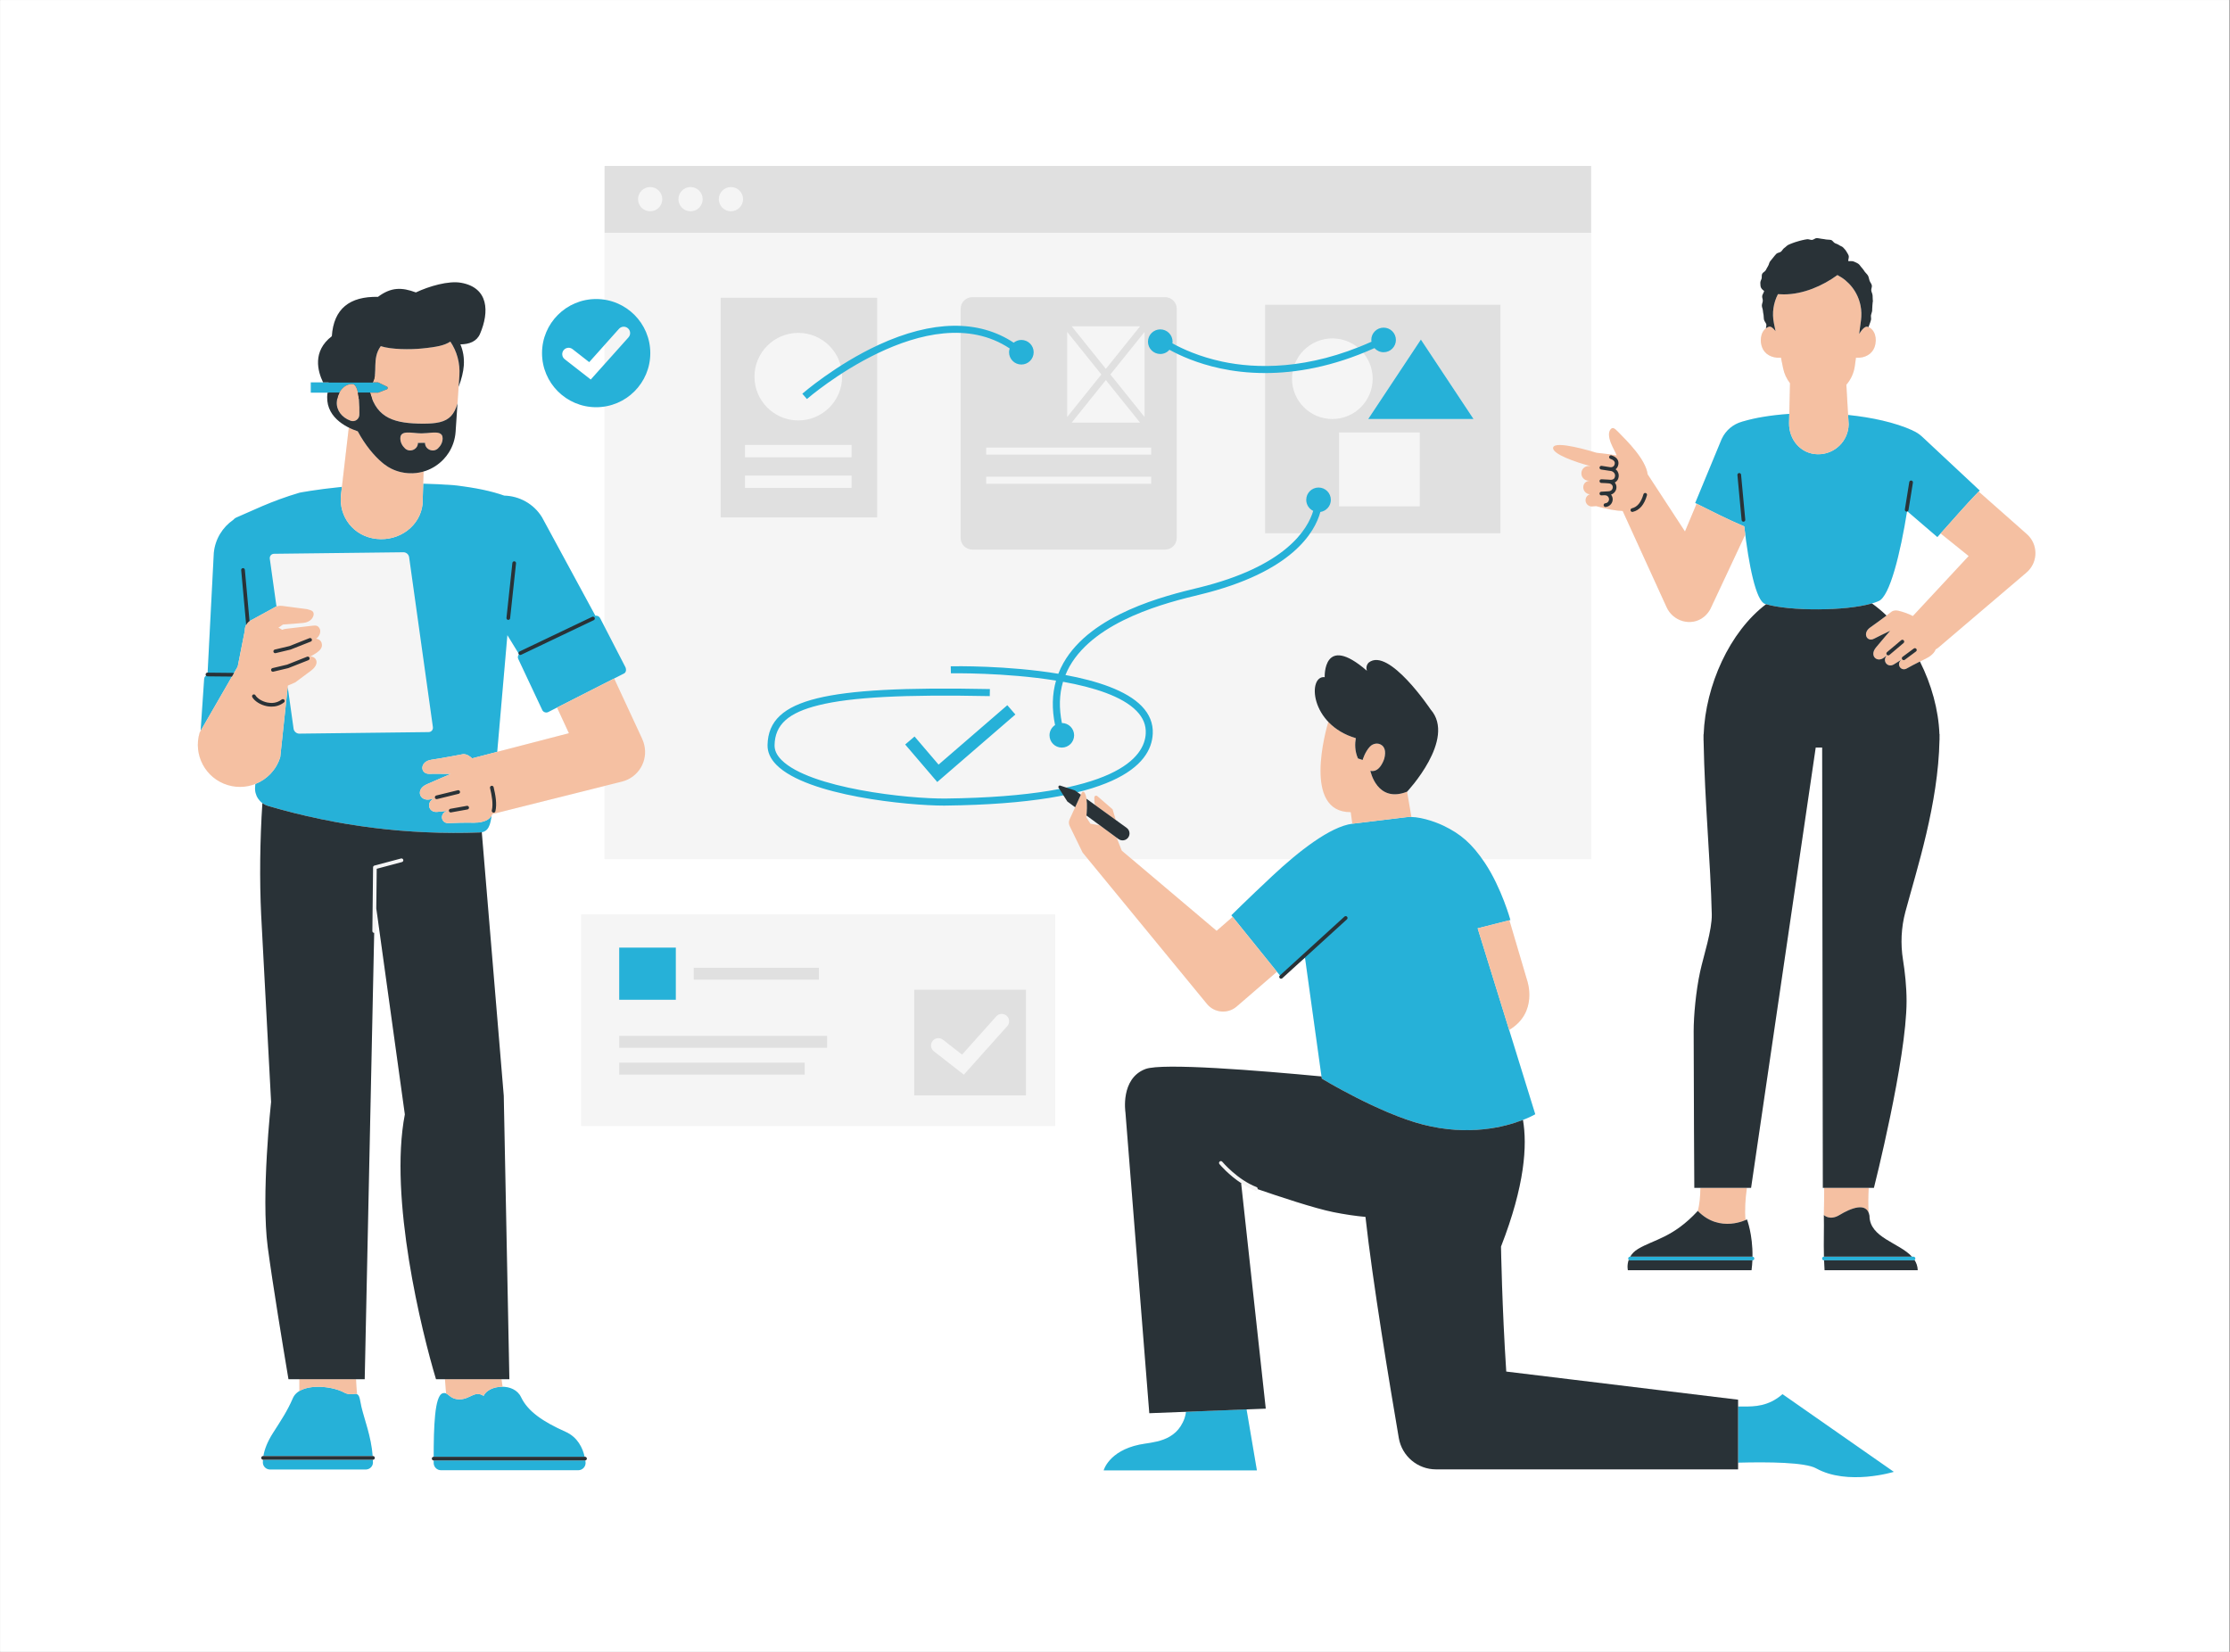 <svg xmlns="http://www.w3.org/2000/svg" xmlns:xlink="http://www.w3.org/1999/xlink" width="540" zoomAndPan="magnify" viewBox="0 0 404.88 300" height="400" preserveAspectRatio="xMidYMid meet" version="1.0"><rect x="0" y="0" width="404.88" height="300" fill="#808080" stroke="none"/><defs><clipPath id="b85a54679d"><path d="M 0 0.043 L 404.762 0.043 L 404.762 299.953 L 0 299.953 Z M 0 0.043 " clip-rule="nonzero"/></clipPath><clipPath id="70f42ce845"><path d="M 35 30.035 L 370 30.035 L 370 269 L 35 269 Z M 35 30.035 " clip-rule="nonzero"/></clipPath><clipPath id="500ef32a82"><path d="M 48 30.035 L 289 30.035 L 289 217 L 48 217 Z M 48 30.035 " clip-rule="nonzero"/></clipPath><clipPath id="96f97ad921"><path d="M 109 30.035 L 289 30.035 L 289 199 L 109 199 Z M 109 30.035 " clip-rule="nonzero"/></clipPath></defs><g clip-path="url(#b85a54679d)"><path fill="#ffffff" d="M 0 0.043 L 404.879 0.043 L 404.879 307.453 L 0 307.453 Z M 0 0.043 " fill-opacity="1" fill-rule="nonzero"/><path fill="#ffffff" d="M 0 0.043 L 404.879 0.043 L 404.879 299.957 L 0 299.957 Z M 0 0.043 " fill-opacity="1" fill-rule="nonzero"/><path fill="#ffffff" d="M 0 0.043 L 404.879 0.043 L 404.879 299.957 L 0 299.957 Z M 0 0.043 " fill-opacity="1" fill-rule="nonzero"/></g><path fill="#f5f5f5" d="M 105.5 166.086 L 191.551 166.086 L 191.551 204.484 L 105.5 204.484 Z M 105.5 166.086 " fill-opacity="1" fill-rule="nonzero"/><path fill="#f5f5f5" d="M 215.344 256.395 C 215.281 256.805 215.199 257.199 215.078 257.551 C 213.516 261.969 209.207 261.875 206.883 262.359 C 201.293 263.531 200.383 267.039 200.383 267.039 L 228.211 267.039 L 226.332 255.961 Z M 215.344 256.395 " fill-opacity="1" fill-rule="nonzero"/><g clip-path="url(#70f42ce845)"><path fill="#f5f5f5" d="M 368.496 97.465 C 368.359 97.305 368.215 97.156 368.059 97.02 L 367.75 96.742 L 359.301 89.277 C 359.363 89.215 359.422 89.148 359.484 89.086 L 349.031 79.316 C 348.504 78.82 347.906 78.449 347.281 78.18 C 347.27 78.172 347.266 78.156 347.254 78.152 C 344.121 76.734 339.965 75.816 335.582 75.359 L 335.68 77.066 L 335.27 69.875 C 336.074 68.938 336.633 67.766 336.809 66.449 L 337.012 64.949 C 337.055 64.953 337.094 64.969 337.137 64.969 C 338.66 65.047 339.941 64.301 340.383 63.051 C 340.953 61.445 340.414 59.789 339.172 59.352 C 339.215 59.367 339.25 59.391 339.289 59.41 C 339.344 59.262 339.395 59.109 339.445 58.961 C 339.547 58.691 339.656 58.41 339.73 58.125 C 339.809 57.848 339.688 57.52 339.738 57.23 C 339.789 56.945 339.934 56.672 339.957 56.379 C 339.961 56.32 339.957 56.262 339.953 56.199 C 339.984 55.988 339.973 55.738 339.992 55.508 C 340.012 55.289 340.031 55.074 340.047 54.863 C 340.074 54.781 340.09 54.699 340.082 54.617 C 340.082 54.586 340.074 54.555 340.062 54.527 C 340.066 54.23 340.039 53.941 340.027 53.668 C 340.012 53.348 339.828 53.062 339.789 52.77 C 339.746 52.453 339.957 52.105 339.891 51.82 C 339.816 51.508 339.578 51.25 339.48 50.977 C 339.371 50.676 339.344 50.348 339.211 50.09 C 339.062 49.805 338.793 49.602 338.621 49.367 C 338.438 49.109 338.281 48.836 338.074 48.629 C 337.848 48.406 337.691 48.082 337.449 47.914 C 337.188 47.734 336.867 47.613 336.605 47.492 C 336.309 47.359 335.879 47.477 335.605 47.406 C 335.566 47.203 335.785 46.762 335.68 46.422 C 335.602 46.176 335.402 45.91 335.25 45.637 C 335.121 45.402 334.898 45.184 334.691 44.957 C 334.512 44.758 334.199 44.691 333.945 44.512 C 333.727 44.359 333.473 44.281 333.188 44.156 C 332.941 44.047 332.777 43.664 332.477 43.586 C 332.219 43.512 331.91 43.543 331.605 43.5 C 331.336 43.457 331.051 43.383 330.746 43.367 C 330.473 43.348 330.18 43.238 329.875 43.242 C 329.602 43.242 329.324 43.551 329.023 43.57 C 328.746 43.59 328.441 43.414 328.145 43.449 C 327.84 43.484 327.543 43.559 327.262 43.617 C 326.961 43.68 326.672 43.766 326.395 43.852 C 326.102 43.938 325.809 44.02 325.539 44.129 C 325.262 44.246 324.969 44.34 324.707 44.477 C 324.441 44.617 324.242 44.871 323.996 45.031 C 323.746 45.199 323.621 45.52 323.395 45.703 C 323.16 45.891 322.766 45.887 322.555 46.09 C 322.336 46.301 322.168 46.555 321.977 46.777 C 321.777 47.004 321.59 47.234 321.414 47.469 C 321.234 47.715 321.211 48.051 321.055 48.297 C 320.891 48.555 320.77 48.816 320.629 49.07 C 320.484 49.34 320.094 49.473 319.973 49.73 C 319.84 50.016 319.957 50.391 319.855 50.648 C 319.742 50.93 319.625 51.156 319.645 51.434 C 319.664 51.723 319.645 52.031 319.785 52.277 C 319.914 52.504 320.117 52.691 320.336 52.848 C 320.328 52.875 320.32 52.898 320.312 52.926 C 320.234 53.203 320.031 53.461 319.98 53.75 C 319.934 54.035 320.113 54.352 320.09 54.641 C 320.062 54.93 319.922 55.211 319.922 55.504 C 319.922 55.797 320.078 56.078 320.102 56.363 C 320.125 56.656 320.18 56.93 320.23 57.215 C 320.281 57.504 320.242 57.801 320.316 58.078 C 320.391 58.363 320.617 58.586 320.719 58.855 C 320.797 59.074 320.664 59.379 320.664 59.625 C 319.793 60.281 319.465 61.68 319.949 63.051 C 320.395 64.301 321.676 65.043 323.199 64.969 C 323.262 64.965 323.324 64.949 323.383 64.938 L 323.781 66.887 C 323.984 67.883 324.418 68.809 325.027 69.598 L 324.863 76.816 L 324.902 75.16 C 321.77 75.375 318.848 75.832 316.477 76.535 C 316.453 76.539 316.434 76.547 316.41 76.551 C 316.375 76.562 316.336 76.57 316.305 76.582 C 316.301 76.582 316.297 76.586 316.293 76.59 C 314.75 77.027 313.395 78.098 312.652 79.664 C 312.617 79.742 312.57 79.844 312.539 79.926 L 307.812 91.348 C 307.898 91.391 307.984 91.434 308.07 91.477 L 305.957 96.52 L 299.18 86.145 C 298.816 83.383 295.441 80.102 293.891 78.508 C 293.113 77.707 292.824 77.551 292.473 77.949 C 292 78.48 292.102 79.418 292.5 80.441 C 292.852 81.355 293.395 82.227 293.547 82.723 C 292.297 82.469 290.895 82.348 289.91 82.234 C 289.75 82.184 289.391 82.074 288.906 81.934 L 288.906 30.145 L 109.75 30.145 L 109.75 54.441 C 109.246 54.359 108.738 54.309 108.215 54.309 C 102.785 54.309 98.383 58.707 98.383 64.133 C 98.383 69.559 102.785 73.953 108.215 73.953 C 108.738 73.953 109.246 73.902 109.75 73.824 L 109.75 113.844 L 108.918 112.238 C 108.746 111.93 108.406 111.773 108.07 111.828 L 98.375 93.941 C 96.852 91.465 94.23 90.078 91.523 90.012 C 89.141 89.176 86.387 88.586 82.469 88.129 C 80.535 87.977 78.641 87.887 76.801 87.844 L 76.871 85.629 C 76.996 85.594 77.121 85.555 77.246 85.516 C 78.488 85.086 79.598 84.359 80.492 83.418 C 80.848 83.043 81.168 82.629 81.449 82.188 C 82.148 81.086 82.59 79.797 82.684 78.406 C 82.66 78.727 82.617 79.039 82.559 79.348 C 82.617 79.039 82.66 78.727 82.684 78.406 L 83.234 70.254 C 83.234 70.254 83.234 70.254 83.234 70.258 C 83.754 68.863 84.09 67.547 84.172 66.41 C 84.273 64.973 84.035 63.684 83.551 62.539 C 85.188 62.531 86.531 61.996 87.113 60.641 C 88.84 56.621 88.691 52.258 83.695 51.359 C 81.395 50.945 77.867 51.98 75.469 53.109 C 72.918 52.16 70.984 52.121 68.586 53.914 C 63.465 53.812 60.539 56.055 60.207 61.059 C 56.625 63.809 57.645 67.457 58.621 69.449 L 56.383 69.449 L 56.383 71.316 L 59.426 71.316 C 58.938 74.703 61.238 76.633 63.324 77.672 C 63.312 77.668 63.301 77.664 63.285 77.656 L 62.039 88.422 C 57.305 88.898 54.355 89.477 54.355 89.477 C 49.121 91.012 45.418 92.926 42.906 93.969 C 42.66 94.074 42.453 94.234 42.285 94.426 C 40.363 95.762 39.016 97.898 38.77 100.41 L 37.648 122.164 L 37.625 122.164 C 37.621 122.164 37.621 122.164 37.621 122.164 C 37.438 122.164 37.289 122.309 37.285 122.492 C 37.285 122.574 37.316 122.645 37.359 122.699 C 37.168 122.84 37.031 123.062 37.02 123.316 L 36.379 132.742 L 36.203 133.039 C 34.973 137.078 37.25 141.348 41.293 142.578 C 43.012 143.102 44.77 142.984 46.32 142.375 C 46.305 142.531 46.297 142.695 46.277 142.852 C 46.156 144.039 46.68 145.172 47.594 145.852 C 47.145 152.559 47.07 159.91 47.375 166.148 L 49.176 200.125 C 49.176 200.125 47.316 217.117 48.574 226.52 C 49.469 233.246 51.344 244.578 52.336 250.484 L 54.309 250.484 L 54.309 252.637 C 54.312 252.637 54.312 252.633 54.312 252.633 C 53.785 252.953 53.363 253.379 53.125 253.938 C 52.121 256.273 51.023 257.898 49.516 260.258 C 48.492 261.859 47.973 263.242 47.777 264.438 L 47.723 264.438 C 47.539 264.438 47.387 264.586 47.387 264.77 C 47.387 264.949 47.527 265.09 47.699 265.102 C 47.688 265.273 47.68 265.441 47.68 265.605 C 47.684 266.312 48.273 266.879 48.984 266.879 L 66.371 266.879 C 67.078 266.879 67.672 266.312 67.672 265.605 C 67.672 265.438 67.656 265.273 67.652 265.105 L 67.672 265.105 C 67.855 265.105 68.008 264.953 68.008 264.77 C 68.008 264.586 67.855 264.438 67.672 264.438 L 67.621 264.438 C 67.375 260.941 66.09 257.707 65.578 255.492 C 65.34 254.441 65.289 253.539 64.879 253.258 C 64.844 253.234 64.816 253.227 64.785 253.211 C 64.691 252.176 64.633 251.27 64.602 250.484 L 66.176 250.484 L 67.898 169.426 C 67.871 169.426 67.848 169.414 67.824 169.41 C 67.848 169.414 67.871 169.426 67.898 169.426 C 67.898 169.426 67.898 169.426 67.902 169.426 C 68.086 169.426 68.234 169.277 68.234 169.094 L 68.359 157.781 L 68.281 164.992 L 73.465 202.391 C 70.535 217.586 76.539 241.91 79.125 250.484 L 80.75 250.484 C 80.828 251.527 80.895 252.363 80.953 253.066 C 80.781 252.988 80.59 252.965 80.348 253.035 C 78.852 253.461 78.711 259.242 78.699 264.57 C 78.516 264.57 78.367 264.719 78.367 264.902 C 78.367 265.086 78.516 265.238 78.699 265.238 C 78.699 265.387 78.699 265.535 78.699 265.68 C 78.699 266.418 79.297 267.012 80.035 267.012 L 104.953 267.012 C 105.75 267.012 106.375 266.32 106.281 265.531 C 106.27 265.434 106.254 265.332 106.238 265.227 C 106.398 265.199 106.52 265.07 106.52 264.902 C 106.52 264.719 106.371 264.57 106.188 264.57 L 106.117 264.57 C 105.758 262.977 104.859 261.016 102.637 260.023 C 98.523 258.191 95.789 256.312 94.57 253.742 C 93.957 252.445 92.586 251.879 91.219 251.855 C 91.141 251.348 91.07 250.887 91.016 250.484 L 92.449 250.484 L 91.43 199.004 L 87.438 151.133 C 88.742 150.898 89.02 149.559 89.23 148.105 C 89.281 148.02 89.336 147.934 89.379 147.844 L 109.746 142.742 L 109.746 156.031 L 197.543 156.031 L 219.152 182.336 C 220.5 183.977 222.934 184.184 224.535 182.797 L 229.637 178.398 L 231.852 176.488 L 232.391 177.152 L 232.375 177.168 C 232.238 177.293 232.227 177.504 232.352 177.641 C 232.418 177.711 232.508 177.75 232.598 177.75 C 232.68 177.75 232.762 177.719 232.824 177.66 L 236.879 173.965 L 236.945 173.914 L 239.941 195.496 C 228.578 194.418 211.051 192.996 207.98 194.148 C 203.379 195.875 204.336 202.008 204.336 202.008 L 208.672 256.656 L 229.824 255.828 L 225.355 214.914 C 225.355 214.914 225.398 214.93 225.48 214.957 C 226.223 215.438 227.039 215.879 227.906 216.211 C 227.945 216.227 227.988 216.234 228.027 216.234 C 228.16 216.234 228.289 216.152 228.34 216.02 C 228.344 216 228.344 215.98 228.348 215.965 C 232.176 217.285 238.715 219.465 242.117 220.141 C 244.199 220.559 246.133 220.84 247.93 221.004 C 249.211 232.688 252.367 251.711 253.984 261.16 C 254.547 264.453 257.402 266.855 260.742 266.855 L 315.602 266.855 L 315.602 265.637 C 321.152 265.488 327.793 265.57 329.766 266.664 C 335.539 269.871 343.883 267.305 343.883 267.305 L 323.672 253.199 C 321.105 255.445 318.539 255.445 316.613 255.445 C 316.266 255.445 315.93 255.445 315.602 255.445 L 315.602 254.203 L 273.496 249.094 C 272.73 237.398 272.547 226.398 272.547 226.398 C 276.906 215.23 277.324 207.965 276.535 203.391 C 276.535 203.395 276.531 203.395 276.527 203.395 C 277.977 202.832 278.77 202.359 278.77 202.359 L 268.309 168.594 L 274.027 187.051 C 279.367 183.883 277.305 178.082 277.305 178.082 L 274.414 168.309 L 274.066 167.133 L 274.25 167.086 C 274.25 167.086 272.645 161.258 269.621 156.723 C 269.461 156.484 269.305 156.254 269.145 156.031 L 288.906 156.031 L 288.906 91.957 C 288.945 91.961 288.98 91.98 289.02 91.98 C 289.18 91.98 289.473 91.953 289.816 91.918 C 291.898 92.488 293.418 92.766 294.641 92.797 C 297.004 97.988 302.609 110.258 302.609 110.258 C 303.77 112.859 307.098 113.832 309.34 112.074 C 309.438 111.996 309.531 111.918 309.625 111.832 C 310.031 111.453 310.355 111.02 310.594 110.551 L 316.902 97.098 C 317.73 103.586 318.98 109.219 320.512 109.688 C 320.566 109.703 320.629 109.719 320.684 109.734 C 320.684 109.734 320.68 109.734 320.68 109.734 C 314.051 114.762 309.691 124.477 309.348 133.379 L 309.324 133.383 C 309.324 133.637 309.324 133.895 309.328 134.152 C 309.328 134.23 309.324 134.312 309.324 134.395 L 309.336 134.395 C 309.555 146.105 310.617 156.633 310.824 166.062 C 310.891 168.953 309.324 173.629 308.711 176.453 C 307.949 179.977 307.535 184.457 307.535 187.27 C 307.535 197.062 307.652 215.734 307.652 215.734 L 308.75 215.734 C 308.734 217.258 308.621 218.715 308.281 219.926 C 308.281 219.922 308.285 219.922 308.285 219.918 C 303.785 224.793 300.309 225.105 297.441 226.816 C 296.742 227.238 296.297 227.734 296.008 228.23 L 295.984 228.23 C 295.801 228.23 295.648 228.379 295.648 228.562 C 295.648 228.652 295.684 228.734 295.746 228.793 C 295.379 229.812 295.59 230.691 295.59 230.691 L 318.043 230.691 C 318.125 230.074 318.172 229.477 318.199 228.898 L 318.215 228.898 C 318.398 228.898 318.547 228.746 318.547 228.562 C 318.547 228.379 318.398 228.23 318.215 228.23 C 318.215 228.23 318.215 228.23 318.219 228.23 C 318.277 224.219 317.219 221.457 317.219 221.457 C 317.219 221.457 316.98 221.578 316.59 221.727 C 316.727 221.672 316.852 221.625 316.949 221.582 C 316.781 219.754 316.918 217.742 317.199 215.734 L 317.961 215.734 L 329.699 135.77 L 330.875 135.77 L 330.992 215.734 L 331.238 215.734 C 331.238 217.211 331.223 218.906 331.18 220.668 C 331.234 223.215 331.121 225.477 331.195 228.234 C 331.199 228.234 331.199 228.23 331.203 228.23 C 331.02 228.23 330.871 228.383 330.871 228.566 C 330.871 228.75 331.02 228.898 331.203 228.898 L 331.219 228.898 C 331.238 229.477 331.266 230.066 331.309 230.691 L 348.227 230.691 C 348.207 229.977 347.992 229.371 347.648 228.832 C 347.734 228.773 347.793 228.68 347.793 228.566 C 347.793 228.383 347.641 228.23 347.457 228.23 L 347.18 228.23 C 344.855 225.68 339.473 224.801 339.465 220.797 C 339.43 220.582 339.371 220.406 339.305 220.242 C 339.215 218.703 339.246 217.141 339.324 215.734 L 340.27 215.734 C 340.27 215.734 346.199 192.355 346.199 181.812 C 346.199 179.105 345.887 176.43 345.551 174.324 C 345.086 171.422 345.219 168.457 345.98 165.617 C 348.051 157.879 351.961 146.02 352.18 134.344 L 352.191 134.344 C 352.191 134.258 352.188 134.18 352.184 134.098 C 352.188 133.84 352.191 133.582 352.191 133.328 L 352.168 133.324 C 351.996 128.898 350.715 124.281 348.625 120.141 C 348.398 120.254 348.176 120.371 347.953 120.484 C 348.52 120.191 349.121 119.891 349.688 119.625 C 349.785 119.578 349.871 119.527 349.949 119.477 C 350.344 119.285 350.715 118.996 351.074 118.613 C 351.27 118.402 351.395 118.176 351.48 117.941 C 351.684 117.828 351.879 117.695 352.062 117.539 L 367.977 103.98 C 369.918 102.324 370.152 99.406 368.496 97.465 Z M 62.465 252.914 C 62.328 252.836 62.176 252.766 62.016 252.695 C 62.176 252.762 62.328 252.836 62.465 252.914 Z M 61.859 252.629 C 61.746 252.582 61.629 252.535 61.508 252.492 C 61.629 252.535 61.746 252.582 61.859 252.629 Z M 61.312 252.426 C 61.191 252.387 61.07 252.348 60.945 252.312 C 61.07 252.348 61.191 252.387 61.312 252.426 Z M 60.738 252.254 C 60.59 252.211 60.434 252.176 60.281 252.141 C 60.434 252.176 60.59 252.211 60.738 252.254 Z M 60.039 252.09 C 59.879 252.059 59.715 252.031 59.551 252.004 C 59.715 252.027 59.879 252.059 60.039 252.09 Z M 59.25 251.961 C 59.141 251.949 59.035 251.934 58.926 251.922 C 59.035 251.934 59.141 251.949 59.25 251.961 Z M 58.582 251.895 C 58.492 251.887 58.395 251.883 58.301 251.875 C 58.395 251.879 58.488 251.887 58.582 251.895 Z M 57.93 251.863 C 57.859 251.859 57.789 251.863 57.715 251.863 C 57.789 251.863 57.859 251.859 57.93 251.863 Z M 55.223 252.223 C 55.184 252.234 55.145 252.25 55.105 252.266 C 55.145 252.25 55.184 252.234 55.223 252.223 Z M 56.812 251.902 C 56.793 251.902 56.777 251.902 56.758 251.906 C 56.777 251.902 56.793 251.902 56.812 251.902 Z M 56.344 251.961 C 56.285 251.969 56.223 251.977 56.164 251.988 C 56.223 251.977 56.285 251.969 56.344 251.961 Z M 55.773 252.066 C 55.715 252.082 55.656 252.098 55.602 252.109 C 55.656 252.098 55.715 252.082 55.773 252.066 Z M 64.629 253.145 C 64.574 253.133 64.523 253.125 64.473 253.133 C 64.523 253.125 64.574 253.129 64.629 253.145 Z M 88.387 252.73 C 88.352 252.758 88.316 252.781 88.285 252.809 C 88.316 252.781 88.352 252.758 88.387 252.73 Z M 88.066 253.047 C 88.039 253.078 88.008 253.109 87.984 253.141 C 88.008 253.105 88.039 253.078 88.066 253.047 Z M 81.75 253.633 C 81.719 253.609 81.684 253.586 81.652 253.562 C 81.684 253.586 81.719 253.609 81.75 253.633 Z M 83.402 254.137 C 83.238 254.137 83.086 254.121 82.949 254.105 C 83.086 254.121 83.238 254.137 83.402 254.137 Z M 82.844 254.09 C 82.715 254.066 82.594 254.039 82.48 254.008 C 82.594 254.039 82.715 254.066 82.844 254.09 Z M 82.434 253.988 C 82.34 253.957 82.254 253.922 82.172 253.883 C 82.254 253.922 82.34 253.957 82.434 253.988 Z M 82.082 253.84 C 82.004 253.797 81.926 253.754 81.852 253.707 C 81.926 253.754 82.004 253.797 82.082 253.84 Z M 89.59 252.09 C 89.602 252.086 89.609 252.086 89.617 252.082 C 89.609 252.086 89.602 252.086 89.59 252.09 Z M 88.66 252.523 C 88.691 252.504 88.723 252.488 88.75 252.473 C 88.723 252.488 88.691 252.504 88.66 252.523 Z M 89.102 252.281 C 89.121 252.273 89.145 252.266 89.164 252.254 C 89.145 252.266 89.121 252.273 89.102 252.281 Z M 107.23 68.93 L 102.492 65.234 C 101.988 64.84 101.898 64.109 102.293 63.605 C 102.688 63.102 103.414 63.012 103.922 63.406 L 106.949 65.766 L 109.746 62.637 L 109.746 66.117 Z M 50.676 113.883 L 50.707 114.113 C 50.641 114.078 50.578 114.035 50.508 114 Z M 77.781 132.957 L 54.289 133.238 C 54.164 133.238 54.043 133.215 53.926 133.168 C 53.582 133.035 53.309 132.719 53.258 132.344 L 52.195 124.754 L 53.258 132.344 C 53.309 132.719 53.582 133.039 53.926 133.172 C 54.043 133.215 54.164 133.238 54.289 133.238 L 77.781 132.957 C 78.156 132.953 78.445 132.719 78.539 132.395 C 78.445 132.719 78.156 132.953 77.781 132.957 Z M 65.203 75.254 C 65.203 75.262 65.203 75.27 65.203 75.277 C 65.203 75.27 65.203 75.262 65.203 75.254 Z M 67.621 72.66 C 67.703 72.852 67.789 73.035 67.883 73.215 C 67.789 73.035 67.703 72.852 67.621 72.66 Z M 76.488 78.707 C 76.785 78.707 77.094 78.684 77.398 78.656 C 77.297 78.668 77.191 78.676 77.086 78.684 L 77.086 78.676 C 76.887 78.688 76.684 78.707 76.488 78.707 Z M 76.496 80.43 C 76.512 80.43 76.523 80.43 76.539 80.43 C 76.531 80.43 76.523 80.43 76.52 80.43 C 76.504 80.43 76.492 80.43 76.477 80.43 C 76.484 80.43 76.488 80.43 76.496 80.43 Z M 76.242 80.434 C 76.184 80.434 76.133 80.434 76.082 80.434 C 76.098 80.434 76.113 80.434 76.129 80.434 C 76.164 80.434 76.199 80.434 76.242 80.434 Z M 73.574 100.359 C 73.859 100.473 74.082 100.719 74.184 101.012 C 74.082 100.719 73.859 100.473 73.574 100.359 Z M 75.898 80.438 C 75.898 80.438 75.902 80.438 75.906 80.438 C 75.906 80.438 75.91 80.438 75.91 80.438 C 75.902 80.438 75.898 80.438 75.898 80.438 Z M 76.734 80.426 C 76.727 80.426 76.719 80.426 76.711 80.426 C 76.719 80.426 76.727 80.426 76.73 80.426 C 76.734 80.426 76.738 80.426 76.742 80.426 C 76.777 80.426 76.812 80.426 76.844 80.426 C 76.809 80.426 76.773 80.426 76.734 80.426 Z M 77.031 80.426 C 77.09 80.426 77.133 80.426 77.133 80.426 C 77.133 80.426 77.094 80.426 77.031 80.426 Z M 76.914 80.426 C 76.906 80.426 76.902 80.426 76.898 80.426 C 76.902 80.426 76.91 80.426 76.914 80.426 Z M 79.477 78.602 C 79.465 78.598 79.453 78.598 79.441 78.594 C 79.453 78.598 79.465 78.598 79.477 78.602 Z M 80.008 78.824 C 79.996 78.812 79.98 78.801 79.965 78.793 C 79.98 78.801 79.996 78.812 80.008 78.824 Z M 79.797 76.672 C 79.754 76.684 79.703 76.691 79.656 76.699 C 79.711 76.688 79.773 76.68 79.828 76.664 C 79.816 76.668 79.809 76.672 79.797 76.672 Z M 79.777 78.688 C 79.766 78.684 79.754 78.68 79.746 78.676 C 79.754 78.68 79.766 78.684 79.777 78.688 Z M 79.223 76.785 C 79.168 76.793 79.109 76.801 79.055 76.809 C 79.043 76.809 79.027 76.812 79.016 76.812 C 79.098 76.801 79.184 76.789 79.266 76.777 C 79.25 76.781 79.238 76.781 79.223 76.785 Z M 79.148 78.562 C 79.137 78.559 79.129 78.559 79.121 78.559 C 79.129 78.559 79.137 78.562 79.148 78.562 Z M 78.641 76.859 C 78.738 76.848 78.836 76.836 78.93 76.824 C 78.816 76.84 78.703 76.852 78.582 76.863 C 78.512 76.871 78.441 76.879 78.367 76.883 C 78.363 76.883 78.355 76.883 78.352 76.883 C 78.449 76.875 78.547 76.867 78.641 76.859 Z M 78.559 63.047 C 78.688 63.027 78.816 63.008 78.941 62.988 C 78.816 63.008 78.691 63.027 78.559 63.047 Z M 77.852 76.914 C 77.785 76.918 77.723 76.922 77.652 76.922 C 77.754 76.918 77.852 76.914 77.949 76.91 C 77.992 76.906 78.035 76.902 78.078 76.902 C 78.004 76.906 77.93 76.91 77.852 76.914 Z M 75.383 76.906 C 75.859 76.926 76.348 76.938 76.863 76.938 C 76.348 76.938 75.859 76.926 75.383 76.906 Z M 73.855 76.785 C 74.289 76.836 74.746 76.875 75.219 76.898 C 74.742 76.875 74.289 76.836 73.855 76.785 Z M 67.992 73.422 C 68 73.441 68.012 73.457 68.02 73.477 C 68.148 73.703 68.289 73.914 68.434 74.113 C 68.453 74.137 68.473 74.168 68.492 74.191 C 69.031 74.898 69.688 75.434 70.453 75.832 C 70.465 75.84 70.48 75.848 70.492 75.855 C 70.746 75.984 71.008 76.102 71.285 76.203 C 72.031 76.477 72.859 76.66 73.773 76.773 C 71.117 76.445 69.18 75.543 67.992 73.422 Z M 73.211 100.293 C 73.281 100.293 73.344 100.316 73.414 100.332 C 73.344 100.316 73.281 100.293 73.211 100.293 Z M 49.719 139.734 C 49.664 139.809 49.609 139.879 49.555 139.953 C 49.609 139.879 49.664 139.809 49.719 139.734 Z M 50.543 138.289 C 50.508 138.367 50.469 138.441 50.434 138.52 C 50.469 138.441 50.508 138.367 50.543 138.289 Z M 50.168 139.035 C 50.121 139.117 50.07 139.199 50.02 139.277 C 50.07 139.199 50.121 139.117 50.168 139.035 Z M 49.031 140.559 C 49.082 140.504 49.137 140.445 49.188 140.391 C 49.137 140.445 49.082 140.504 49.031 140.559 Z M 75.844 85.855 C 75.871 85.852 75.898 85.848 75.93 85.844 C 75.898 85.848 75.871 85.852 75.844 85.855 Z M 80.172 78.996 C 80.176 79.004 80.18 79.012 80.184 79.023 C 80.18 79.016 80.176 79.004 80.172 78.996 Z M 80.277 79.23 C 80.281 79.254 80.289 79.277 80.293 79.301 C 80.289 79.277 80.281 79.254 80.277 79.23 Z M 80.367 76.504 C 80.414 76.484 80.461 76.465 80.512 76.445 C 80.637 76.398 80.758 76.344 80.871 76.285 C 80.918 76.262 80.969 76.238 81.012 76.211 C 80.812 76.324 80.598 76.422 80.367 76.504 Z M 81.109 76.148 C 81.219 76.082 81.332 76.02 81.43 75.941 C 81.445 75.93 81.461 75.918 81.473 75.906 C 81.359 75.996 81.234 76.074 81.109 76.148 Z M 81.805 75.605 C 81.84 75.57 81.871 75.531 81.906 75.496 C 81.875 75.535 81.84 75.57 81.805 75.605 Z M 82.047 75.32 C 82.086 75.273 82.125 75.23 82.16 75.18 C 82.184 75.148 82.207 75.117 82.23 75.086 C 82.172 75.168 82.109 75.242 82.047 75.32 Z M 82.281 75 C 82.359 74.879 82.434 74.754 82.504 74.617 C 82.527 74.578 82.547 74.531 82.566 74.492 C 82.613 74.398 82.652 74.301 82.695 74.203 C 82.57 74.496 82.434 74.762 82.281 75 Z M 82.758 74.062 C 82.777 74.008 82.801 73.953 82.82 73.898 C 82.801 73.953 82.777 74.008 82.758 74.062 Z M 81.73 62.039 C 81.727 62.043 81.719 62.047 81.715 62.051 C 81.719 62.047 81.727 62.043 81.73 62.039 Z M 79.785 62.82 Z M 79.469 62.887 C 79.469 62.887 79.465 62.887 79.461 62.887 C 79.355 62.91 79.254 62.934 79.137 62.953 C 79.137 62.953 79.137 62.953 79.141 62.953 C 79.254 62.934 79.359 62.91 79.469 62.887 Z M 78.102 63.113 C 78.098 63.113 78.098 63.113 78.098 63.113 C 78.094 63.113 78.09 63.113 78.09 63.113 C 77.996 63.125 77.902 63.137 77.812 63.148 C 77.809 63.148 77.809 63.148 77.809 63.152 C 77.898 63.137 77.996 63.125 78.09 63.113 C 78.09 63.113 78.098 63.113 78.102 63.113 Z M 77.312 63.211 C 77.082 63.238 76.844 63.262 76.586 63.289 C 76.844 63.262 77.078 63.238 77.312 63.211 Z M 61.191 72.449 C 61.156 72.641 61.125 72.832 61.113 73.031 C 61.125 72.832 61.152 72.637 61.191 72.449 Z M 64.156 78.051 C 64.148 78.047 64.141 78.043 64.129 78.039 C 64.137 78.043 64.148 78.047 64.156 78.051 Z M 50.152 110.145 C 50.078 110.172 50.004 110.199 49.934 110.23 C 50.004 110.199 50.078 110.172 50.152 110.145 L 48.941 101.488 Z M 48.559 141.008 C 48.523 141.039 48.488 141.074 48.453 141.102 C 48.488 141.07 48.523 141.039 48.559 141.008 Z M 67.762 169.395 C 67.766 169.395 67.766 169.395 67.77 169.398 C 67.766 169.395 67.766 169.395 67.762 169.395 Z M 88.086 149.066 C 88.234 149.012 88.363 148.941 88.484 148.867 C 88.363 148.941 88.234 149.012 88.086 149.066 Z M 88.648 148.75 C 88.699 148.711 88.754 148.672 88.801 148.629 C 88.754 148.672 88.699 148.711 88.648 148.75 Z M 88.988 148.438 C 89.008 148.414 89.027 148.387 89.051 148.363 C 89.027 148.387 89.008 148.414 88.988 148.438 Z M 103.262 133.16 C 103.141 133.195 92.734 135.895 86.707 137.457 C 87.777 137.18 88.98 136.871 90.238 136.543 L 92.086 115.352 L 94.117 118.668 C 94.125 118.699 94.125 118.73 94.141 118.762 C 94.152 118.785 94.176 118.797 94.191 118.816 C 93.969 119.078 93.918 119.465 94.113 119.777 L 98.457 129.012 C 98.695 129.395 99.203 129.512 99.586 129.273 L 109.746 124.105 L 101.105 128.5 Z M 221.648 211.688 C 221.633 211.668 221.617 211.652 221.605 211.637 C 221.617 211.652 221.633 211.668 221.648 211.688 Z M 221.531 211.555 C 221.516 211.535 221.5 211.52 221.488 211.508 C 221.5 211.52 221.516 211.539 221.531 211.555 Z M 221.449 211.461 C 221.43 211.438 221.414 211.422 221.41 211.414 C 221.414 211.422 221.43 211.441 221.449 211.461 Z M 222.086 212.152 C 222.102 212.168 222.113 212.18 222.125 212.195 C 222.113 212.18 222.102 212.168 222.086 212.152 Z M 222.332 212.402 C 222.336 212.406 222.34 212.41 222.344 212.414 C 222.34 212.41 222.336 212.406 222.332 212.402 Z M 225.004 214.637 C 225.039 214.66 225.074 214.688 225.113 214.711 C 225.074 214.688 225.039 214.66 225.004 214.637 Z M 223.168 213.188 C 223.172 213.191 223.176 213.195 223.18 213.199 C 223.176 213.195 223.172 213.191 223.168 213.188 Z M 223.5 213.477 C 223.504 213.48 223.512 213.488 223.516 213.492 C 223.512 213.484 223.504 213.48 223.5 213.477 Z M 224.586 214.34 C 224.605 214.355 224.625 214.367 224.645 214.383 C 224.625 214.367 224.605 214.355 224.586 214.34 Z M 228.312 215.734 C 228.312 215.738 228.316 215.738 228.316 215.742 C 228.316 215.738 228.312 215.738 228.312 215.734 Z M 259.719 204.547 C 259.848 204.574 259.977 204.602 260.105 204.629 C 259.977 204.602 259.852 204.574 259.719 204.547 Z M 261.156 204.82 C 261.266 204.84 261.375 204.859 261.48 204.875 C 261.375 204.859 261.266 204.84 261.156 204.82 Z M 262.773 205.051 C 262.863 205.062 262.949 205.07 263.039 205.078 C 262.949 205.07 262.863 205.062 262.773 205.051 Z M 264.055 205.168 C 264.176 205.18 264.301 205.188 264.418 205.195 C 264.297 205.188 264.176 205.18 264.055 205.168 Z M 265.473 205.242 C 265.527 205.242 265.582 205.246 265.637 205.246 C 265.582 205.246 265.527 205.242 265.473 205.242 Z M 266.797 205.246 C 266.902 205.246 267.008 205.242 267.109 205.238 C 267.008 205.242 266.902 205.246 266.797 205.246 Z M 272.492 204.594 C 272.559 204.582 272.625 204.566 272.688 204.551 C 272.625 204.566 272.559 204.582 272.492 204.594 Z M 267.965 205.203 C 268.066 205.199 268.168 205.191 268.266 205.188 C 268.168 205.191 268.066 205.199 267.965 205.203 Z M 269.32 205.098 C 269.371 205.094 269.422 205.086 269.473 205.082 C 269.422 205.086 269.371 205.094 269.32 205.098 Z M 270.344 204.973 C 270.441 204.961 270.535 204.945 270.629 204.934 C 270.535 204.945 270.441 204.961 270.344 204.973 Z M 271.418 204.805 C 271.477 204.793 271.535 204.785 271.594 204.773 C 271.535 204.785 271.477 204.793 271.418 204.805 Z M 275.836 203.652 C 275.855 203.641 275.883 203.633 275.906 203.625 C 275.883 203.633 275.859 203.641 275.836 203.652 Z M 273.375 204.391 C 273.441 204.371 273.508 204.355 273.574 204.34 C 273.508 204.355 273.441 204.371 273.375 204.391 Z M 275.098 203.898 C 275.148 203.883 275.195 203.867 275.242 203.852 C 275.195 203.867 275.148 203.883 275.098 203.898 Z M 231 159.098 C 226.234 163.562 223.57 166.223 223.57 166.223 L 223.809 166.516 L 222.98 167.234 L 220.895 169.047 L 205.496 156.031 L 234.445 156.031 C 233.266 157.023 232.105 158.062 231 159.098 Z M 313.676 94.23 C 313.211 94.012 312.742 93.793 312.281 93.566 C 312.742 93.793 313.211 94.012 313.676 94.23 Z M 310.043 92.465 C 310.477 92.68 310.91 92.895 311.344 93.109 C 310.91 92.895 310.477 92.68 310.043 92.465 Z M 314.492 94.617 C 315.23 94.953 315.973 95.281 316.719 95.598 C 315.973 95.281 315.23 94.953 314.492 94.617 Z M 295.848 228.867 C 295.848 228.867 295.852 228.867 295.852 228.867 C 295.848 228.867 295.848 228.867 295.848 228.867 Z M 309.004 220.574 C 309.082 220.641 309.16 220.691 309.238 220.754 C 309.16 220.691 309.082 220.641 309.004 220.574 Z M 309.734 221.109 C 309.824 221.168 309.914 221.219 310.004 221.273 C 309.914 221.219 309.824 221.168 309.734 221.109 Z M 310.477 221.527 C 310.566 221.574 310.656 221.613 310.75 221.656 C 310.656 221.613 310.566 221.574 310.477 221.527 Z M 311.227 221.844 C 311.309 221.875 311.395 221.906 311.477 221.93 C 311.395 221.906 311.309 221.875 311.227 221.844 Z M 311.996 222.07 C 312.059 222.086 312.125 222.105 312.188 222.117 C 312.125 222.105 312.059 222.086 311.996 222.07 Z M 313.574 222.262 C 313.605 222.262 313.637 222.258 313.672 222.258 C 313.637 222.262 313.605 222.262 313.574 222.262 Z M 316.281 221.832 C 316.32 221.816 316.367 221.805 316.406 221.789 C 316.367 221.805 316.32 221.816 316.281 221.832 Z M 314.211 222.242 C 314.266 222.238 314.324 222.23 314.379 222.227 C 314.32 222.23 314.266 222.238 314.211 222.242 Z M 314.805 222.176 C 314.867 222.168 314.926 222.16 314.984 222.148 C 314.926 222.16 314.867 222.168 314.805 222.176 Z M 315.355 222.078 C 315.414 222.066 315.469 222.055 315.523 222.043 C 315.469 222.055 315.414 222.066 315.355 222.078 Z M 315.848 221.961 C 315.898 221.945 315.953 221.934 316 221.918 C 315.953 221.934 315.898 221.945 315.848 221.961 Z M 337.066 219.34 C 337.059 219.344 337.047 219.344 337.035 219.348 C 337.047 219.344 337.059 219.344 337.066 219.34 Z M 336.703 219.43 C 336.68 219.434 336.66 219.441 336.637 219.445 C 336.66 219.441 336.68 219.434 336.703 219.43 Z M 336.32 219.547 C 336.289 219.559 336.258 219.566 336.227 219.578 C 336.258 219.57 336.289 219.559 336.32 219.547 Z M 335.93 219.691 C 335.887 219.707 335.848 219.727 335.805 219.742 C 335.848 219.727 335.887 219.707 335.93 219.691 Z M 335.531 219.859 C 335.48 219.883 335.434 219.906 335.383 219.93 C 335.434 219.906 335.484 219.883 335.531 219.859 Z M 335.137 220.047 C 335.078 220.078 335.016 220.105 334.957 220.137 C 335.016 220.105 335.078 220.078 335.137 220.047 Z M 334.75 220.246 C 334.672 220.285 334.598 220.328 334.52 220.371 C 334.598 220.328 334.672 220.285 334.75 220.246 Z M 334.371 220.453 C 334.246 220.523 334.125 220.598 334.008 220.668 C 334.125 220.598 334.246 220.523 334.371 220.453 Z M 359.27 89.309 C 358.352 90.25 357.457 91.219 356.574 92.199 C 357.457 91.219 358.352 90.25 359.27 89.309 Z M 340.355 113.418 C 340.434 113.363 340.512 113.305 340.594 113.246 C 340.512 113.305 340.434 113.363 340.355 113.418 Z M 340.703 113.164 C 340.801 113.094 340.902 113.02 341.008 112.945 C 340.902 113.02 340.805 113.094 340.703 113.164 Z M 341.059 112.906 C 341.316 112.715 341.574 112.523 341.824 112.34 C 341.574 112.523 341.316 112.715 341.059 112.906 Z M 341.852 112.32 C 341.973 112.23 342.094 112.141 342.207 112.055 C 342.09 112.141 341.973 112.23 341.852 112.32 Z M 342.211 112.051 C 342.328 111.965 342.441 111.879 342.551 111.797 C 342.441 111.879 342.328 111.965 342.211 112.051 Z M 338.941 109.844 C 338.945 109.84 338.953 109.84 338.961 109.836 C 338.953 109.84 338.949 109.84 338.941 109.844 Z M 332.871 110.586 C 332.863 110.586 332.855 110.586 332.848 110.586 C 332.855 110.586 332.863 110.586 332.871 110.586 Z M 331.5 110.641 C 331.5 110.641 331.496 110.641 331.492 110.641 C 331.496 110.641 331.5 110.641 331.5 110.641 Z M 320.824 59.523 C 320.93 59.457 321.039 59.395 321.16 59.352 C 321.039 59.395 320.93 59.457 320.824 59.523 Z M 326.113 110.543 C 326.105 110.543 326.102 110.543 326.098 110.543 C 326.102 110.543 326.105 110.543 326.113 110.543 Z M 324.852 110.441 C 324.852 110.441 324.848 110.441 324.848 110.441 C 324.848 110.441 324.848 110.441 324.852 110.441 Z M 339.617 113.941 C 339.707 113.879 339.809 113.809 339.914 113.734 C 339.809 113.809 339.707 113.879 339.617 113.941 Z M 339.996 113.672 C 340.074 113.621 340.152 113.562 340.234 113.504 C 340.152 113.562 340.074 113.621 339.996 113.672 Z M 346.77 121.105 C 347.125 120.914 347.527 120.703 347.949 120.484 C 347.527 120.699 347.125 120.914 346.77 121.105 Z M 346.215 121.414 C 346.352 121.336 346.512 121.246 346.676 121.156 C 346.512 121.246 346.352 121.336 346.215 121.414 Z M 347.348 111.879 C 346.555 111.477 345.656 111.141 344.68 110.91 C 344.68 110.91 344.676 110.914 344.676 110.914 C 344.293 110.832 343.883 110.859 343.566 111.031 C 343.566 111.031 343.145 111.352 342.559 111.793 C 341.715 110.984 340.836 110.246 339.914 109.594 C 340.363 109.461 340.773 109.316 341.125 109.16 C 343.145 108.355 345.07 100.504 346.281 92.902 C 346.309 92.895 346.336 92.891 346.359 92.879 L 351.793 97.539 C 351.992 97.32 352.188 97.098 352.383 96.879 L 357.48 100.984 Z M 347.348 111.879 " fill-opacity="1" fill-rule="nonzero"/></g><path fill="#293237" d="M 59.629 68.207 L 71.035 68.207 L 71.035 72.418 L 59.629 72.418 Z M 59.629 68.207 " fill-opacity="1" fill-rule="nonzero"/><g clip-path="url(#500ef32a82)"><path fill="#f5f5f5" d="M 109.75 30.766 L 288.906 30.766 L 288.906 156.031 L 109.75 156.031 Z M 105.5 204.484 L 191.551 204.484 L 191.551 166.086 L 105.5 166.086 Z M 228.34 216.02 C 228.406 215.848 228.32 215.652 228.145 215.586 C 224.676 214.254 221.949 211.02 221.922 210.988 C 221.805 210.844 221.594 210.824 221.453 210.945 C 221.312 211.062 221.289 211.273 221.41 211.414 C 221.523 211.555 224.273 214.812 227.906 216.211 C 227.945 216.227 227.984 216.234 228.027 216.234 C 228.16 216.234 228.289 216.152 228.34 216.02 Z M 68.238 169.094 L 68.363 157.781 L 72.941 156.559 C 73.121 156.512 73.227 156.328 73.18 156.148 C 73.129 155.973 72.949 155.863 72.77 155.914 L 67.945 157.199 C 67.797 157.238 67.699 157.371 67.695 157.52 L 67.566 169.086 C 67.566 169.27 67.711 169.422 67.898 169.426 C 67.898 169.426 67.898 169.426 67.902 169.426 C 68.086 169.426 68.234 169.277 68.238 169.094 Z M 77.781 132.957 C 78.281 132.949 78.629 132.539 78.559 132.043 L 74.242 101.188 C 74.172 100.688 73.711 100.289 73.211 100.293 L 49.719 100.574 C 49.219 100.582 48.871 100.988 48.941 101.488 L 53.258 132.344 C 53.328 132.844 53.789 133.242 54.289 133.238 L 77.781 132.957 " fill-opacity="1" fill-rule="nonzero"/></g><g clip-path="url(#96f97ad921)"><path fill="#e0e0e0" d="M 130.824 54.078 L 130.824 93.969 L 159.246 93.969 L 159.246 54.078 Z M 144.922 60.457 C 149.316 60.457 152.879 64.016 152.879 68.406 C 152.879 72.797 149.316 76.355 144.922 76.355 C 140.527 76.355 136.965 72.797 136.965 68.406 C 136.965 64.016 140.527 60.457 144.922 60.457 Z M 154.602 88.605 L 135.242 88.605 L 135.242 86.371 L 154.602 86.371 Z M 154.602 83.039 L 135.242 83.039 L 135.242 80.805 L 154.602 80.805 Z M 211.531 53.965 L 176.531 53.965 C 175.355 53.965 174.406 54.914 174.406 56.086 L 174.406 97.688 C 174.406 98.863 175.355 99.812 176.531 99.812 L 211.531 99.812 C 212.703 99.812 213.656 98.863 213.656 97.688 L 213.656 56.086 C 213.656 54.914 212.703 53.965 211.531 53.965 Z M 201.602 68.008 L 207.809 60.285 L 207.809 75.734 Z M 206.992 76.754 L 194.574 76.754 L 200.781 69.027 Z M 206.992 59.262 L 200.781 66.988 L 194.574 59.262 Z M 193.754 60.281 L 199.961 68.008 L 193.754 75.734 Z M 193.754 76.754 Z M 209.016 87.863 L 179.047 87.863 L 179.047 86.586 L 209.016 86.586 Z M 209.016 82.562 L 179.047 82.562 L 179.047 81.285 L 209.016 81.285 Z M 109.75 30.145 L 109.75 42.27 L 288.906 42.27 L 288.906 30.145 Z M 118.016 38.371 C 116.801 38.371 115.816 37.387 115.816 36.172 C 115.816 34.957 116.801 33.973 118.016 33.973 C 119.234 33.973 120.219 34.957 120.219 36.172 C 120.219 37.387 119.234 38.371 118.016 38.371 Z M 125.355 38.371 C 124.137 38.371 123.152 37.387 123.152 36.172 C 123.152 34.957 124.137 33.973 125.355 33.973 C 126.57 33.973 127.555 34.957 127.555 36.172 C 127.555 37.387 126.57 38.371 125.355 38.371 Z M 132.691 38.371 C 131.477 38.371 130.488 37.387 130.488 36.172 C 130.488 34.957 131.477 33.973 132.691 33.973 C 133.906 33.973 134.891 34.957 134.891 36.172 C 134.891 37.387 133.906 38.371 132.691 38.371 Z M 148.66 175.754 L 148.66 177.918 L 125.93 177.918 L 125.93 175.754 Z M 150.148 188.125 L 150.148 190.289 L 112.398 190.289 L 112.398 188.125 Z M 146.09 192.992 L 146.09 195.156 L 112.398 195.156 L 112.398 192.992 Z M 165.977 179.742 L 165.977 198.941 L 186.273 198.941 L 186.273 179.742 Z M 182.871 186.359 L 174.988 195.172 L 169.539 190.922 C 168.957 190.469 168.855 189.629 169.309 189.051 C 169.762 188.469 170.602 188.367 171.184 188.816 L 174.664 191.535 L 180.879 184.582 C 181.371 184.031 182.215 183.984 182.766 184.477 C 183.312 184.969 183.363 185.812 182.871 186.359 Z M 229.703 55.355 L 229.703 96.84 L 272.438 96.84 L 272.438 55.355 Z M 234.586 68.777 C 234.586 64.734 237.867 61.457 241.914 61.457 C 245.957 61.457 249.238 64.734 249.238 68.777 C 249.238 72.82 245.961 76.098 241.914 76.098 C 237.867 76.098 234.586 72.82 234.586 68.777 Z M 257.785 91.961 L 243.133 91.961 L 243.133 78.539 L 257.785 78.539 Z M 248.426 76.098 L 257.992 61.668 L 267.555 76.098 Z M 248.426 76.098 " fill-opacity="1" fill-rule="nonzero"/></g><path fill="#26b1d8" d="M 102.637 260.023 C 104.863 261.012 105.762 262.977 106.117 264.57 L 78.703 264.57 C 78.715 259.242 78.855 253.461 80.348 253.035 C 81.395 252.734 81.457 254.137 83.402 254.137 C 85.348 254.137 86.137 252.461 87.762 253.508 C 88.688 251.484 93.289 251.031 94.57 253.742 C 95.789 256.312 98.523 258.191 102.637 260.023 Z M 106.242 265.227 C 106.223 265.23 106.207 265.238 106.188 265.238 L 78.703 265.238 C 78.703 265.387 78.703 265.535 78.703 265.68 C 78.703 266.418 79.301 267.012 80.035 267.012 L 104.953 267.012 C 105.75 267.012 106.375 266.32 106.281 265.531 C 106.27 265.434 106.258 265.328 106.242 265.227 Z M 64.879 253.258 C 64.719 253.152 64.594 253.113 64.473 253.133 C 63.781 253.258 63.082 253.25 62.465 252.914 C 60.039 251.578 54.344 251.105 53.125 253.938 C 52.117 256.273 51.02 257.898 49.512 260.258 C 48.492 261.859 47.973 263.242 47.777 264.438 L 67.621 264.438 C 67.375 260.941 66.09 257.707 65.578 255.496 C 65.34 254.441 65.289 253.539 64.879 253.258 Z M 47.723 265.105 C 47.715 265.105 47.707 265.102 47.699 265.102 C 47.688 265.273 47.68 265.441 47.68 265.605 C 47.684 266.312 48.273 266.879 48.984 266.879 L 66.371 266.879 C 67.078 266.879 67.672 266.312 67.672 265.605 C 67.672 265.438 67.656 265.27 67.652 265.105 Z M 87.129 151.18 C 88.715 151.121 89 149.672 89.23 148.102 C 88.98 148.52 88.621 148.863 88.086 149.066 C 87.5 149.289 86.949 149.402 86.426 149.395 C 86.312 149.41 86.191 149.418 86.062 149.418 C 84.441 149.383 82.555 149.434 81.387 149.488 C 80.012 149.555 79.691 147.684 81.184 147.27 C 80.48 147.332 79.844 147.395 79.336 147.449 C 77.781 147.617 77.266 145.707 78.746 145.027 C 78.5 145.082 78.266 145.133 78.059 145.176 C 76.199 145.59 75.293 143.414 77.426 142.449 C 79.168 141.66 81.836 140.551 81.836 140.551 C 80.129 140.559 79.121 140.496 77.969 140.543 C 76.184 140.613 76.113 138.289 78.293 137.977 C 80.156 137.711 84.074 136.957 84.074 136.957 C 84.504 136.941 84.957 137.129 85.32 137.422 C 85.324 137.422 85.328 137.422 85.332 137.418 C 85.453 137.52 85.562 137.625 85.68 137.727 C 86.969 137.391 88.555 136.98 90.242 136.543 L 92.086 115.352 L 94.203 118.805 C 93.969 119.066 93.914 119.461 94.113 119.777 L 98.457 129.012 C 98.695 129.395 99.203 129.512 99.586 129.273 L 113.273 122.312 C 113.273 122.312 113.836 122.055 113.555 121.227 L 108.918 112.238 C 108.746 111.93 108.406 111.773 108.07 111.828 L 98.375 93.941 C 96.852 91.465 94.23 90.078 91.523 90.012 C 89.141 89.176 86.387 88.586 82.469 88.129 C 80.535 87.977 78.641 87.887 76.801 87.844 L 76.684 91.566 C 76.25 95.5 72.508 98.32 68.32 97.871 C 64.133 97.418 61.434 93.816 61.867 89.883 L 62.039 88.422 C 57.305 88.898 54.355 89.477 54.355 89.477 C 49.117 91.012 45.414 92.926 42.906 93.969 C 42.656 94.074 42.449 94.234 42.285 94.426 C 40.363 95.762 39.016 97.898 38.77 100.41 L 37.625 122.566 C 37.289 122.656 37.035 122.953 37.016 123.316 L 36.375 132.738 L 43.109 121.062 L 44.402 114.523 C 44.375 113.84 44.691 113.199 45.25 112.805 L 49.668 110.387 C 49.742 110.336 49.82 110.289 49.902 110.246 C 49.914 110.242 49.922 110.234 49.934 110.23 C 50.004 110.199 50.078 110.172 50.152 110.148 L 48.941 101.488 C 48.871 100.992 49.219 100.582 49.719 100.574 L 73.211 100.297 C 73.711 100.289 74.172 100.688 74.242 101.188 L 78.559 132.043 C 78.629 132.543 78.277 132.953 77.777 132.957 L 54.289 133.238 C 53.789 133.242 53.328 132.844 53.258 132.344 L 52.195 124.758 L 50.836 137.496 C 50.129 139.816 48.414 141.547 46.316 142.375 C 46.301 142.531 46.293 142.695 46.277 142.855 C 46.109 144.438 47.094 145.914 48.621 146.363 C 61.199 150.055 74.035 151.664 87.129 151.18 Z M 63.961 69.754 C 64.461 69.781 64.762 70.453 64.945 71.316 L 68.617 71.316 L 70.188 70.707 C 70.406 70.621 70.418 70.32 70.207 70.219 L 68.617 69.449 L 56.383 69.449 L 56.383 71.316 L 61.59 71.316 C 62.109 70.332 62.992 69.695 63.961 69.754 Z M 112.398 181.566 L 122.68 181.566 L 122.68 172.102 L 112.398 172.102 Z M 98.383 64.133 C 98.383 58.707 102.785 54.309 108.215 54.309 C 113.645 54.309 118.043 58.707 118.043 64.133 C 118.043 69.559 113.645 73.953 108.215 73.953 C 102.785 73.953 98.383 69.555 98.383 64.133 Z M 102.492 65.234 L 107.23 68.93 L 114.086 61.266 C 114.512 60.789 114.473 60.055 113.992 59.629 C 113.516 59.203 112.781 59.242 112.355 59.719 L 106.949 65.766 L 103.922 63.402 C 103.414 63.008 102.688 63.098 102.293 63.605 C 101.898 64.109 101.988 64.84 102.492 65.234 Z M 210.664 64.289 C 211.332 64.289 211.922 63.992 212.332 63.527 C 214.215 64.566 217.348 66 221.586 66.91 C 223.848 67.395 226.578 67.75 229.719 67.75 C 235.207 67.75 241.941 66.648 249.562 63.219 C 249.969 63.676 250.559 63.969 251.223 63.969 C 252.457 63.969 253.457 62.969 253.457 61.738 C 253.457 60.504 252.457 59.504 251.223 59.504 C 249.984 59.504 248.984 60.504 248.984 61.738 C 248.984 61.848 249.004 61.953 249.02 62.059 C 237.395 67.285 227.93 66.949 221.926 65.676 C 217.762 64.789 214.672 63.355 212.867 62.355 C 212.883 62.258 212.898 62.16 212.898 62.055 C 212.898 60.824 211.898 59.82 210.664 59.82 C 209.43 59.82 208.43 60.824 208.43 62.055 C 208.43 63.289 209.43 64.289 210.664 64.289 Z M 267.555 76.098 L 257.992 61.668 L 248.426 76.098 Z M 209.297 133.27 C 209.391 131.402 208.711 129.707 207.281 128.234 C 204.5 125.375 199.137 123.641 193.441 122.59 C 193.656 122.059 193.898 121.539 194.184 121.035 C 198.965 112.574 212.121 109.379 217.742 108.016 L 217.84 107.992 C 234.633 103.918 238.738 96.648 239.734 92.98 C 240.812 92.82 241.641 91.898 241.641 90.777 C 241.641 89.543 240.641 88.543 239.406 88.543 C 238.172 88.543 237.172 89.543 237.172 90.777 C 237.172 91.664 237.691 92.422 238.438 92.781 C 237.445 96.117 233.461 102.887 217.539 106.754 L 217.441 106.777 C 211.66 108.18 198.125 111.461 193.07 120.41 C 192.711 121.043 192.41 121.695 192.148 122.363 C 182.922 120.836 173.273 120.992 172.609 121.004 L 172.637 122.281 C 172.797 122.277 182.512 122.117 191.73 123.605 C 191.016 126.094 190.957 128.793 191.555 131.676 C 190.949 132.074 190.547 132.758 190.547 133.539 C 190.547 134.773 191.547 135.773 192.781 135.773 C 194.016 135.773 195.016 134.773 195.016 133.539 C 195.016 132.312 194.023 131.316 192.797 131.309 C 192.254 128.625 192.312 126.117 193 123.82 C 198.559 124.816 203.766 126.449 206.363 129.125 C 207.555 130.352 208.098 131.688 208.023 133.207 C 207.812 137.465 202.809 144.66 171.691 145.023 C 165.051 145.102 147.008 143.195 141.867 138.016 C 141.004 137.148 140.594 136.266 140.613 135.324 C 140.688 131.602 143.098 129.43 148.672 128.062 C 154.59 126.609 164.156 126.105 179.695 126.422 L 179.719 125.145 C 164.066 124.824 154.398 125.344 148.367 126.82 C 142.207 128.332 139.422 130.945 139.336 135.297 C 139.309 136.586 139.855 137.805 140.961 138.918 C 146.574 144.574 165.031 146.305 171.344 146.305 C 171.469 146.305 171.59 146.301 171.707 146.301 C 202.262 145.945 209.012 139.02 209.297 133.27 Z M 183.316 63.285 C 183.246 63.5 183.199 63.73 183.199 63.969 C 183.199 65.203 184.199 66.203 185.434 66.203 C 186.668 66.203 187.668 65.203 187.668 63.969 C 187.668 62.738 186.668 61.738 185.434 61.738 C 184.902 61.738 184.422 61.93 184.039 62.238 C 177.688 58.016 169.258 58.137 159.527 62.625 C 151.711 66.234 145.711 71.453 145.652 71.504 L 146.492 72.465 C 146.719 72.266 168.512 53.453 183.316 63.285 Z M 166.035 133.758 L 164.336 135.211 L 170.16 142.023 L 184.348 129.762 L 182.883 128.074 L 170.398 138.863 Z M 274.25 167.086 C 274.25 167.086 272.645 161.258 269.621 156.723 C 267.246 153.16 265.168 151.434 262.09 149.953 C 260.43 149.156 257.422 148.152 255.359 148.41 C 250.609 149.004 250.312 149.004 245.559 149.598 C 241.523 150.102 235.754 154.645 231 159.098 C 226.234 163.562 223.574 166.223 223.574 166.223 L 232.602 177.414 L 236.945 173.914 L 239.996 195.887 C 239.996 195.887 250.312 202.145 258.332 204.223 C 270.402 207.352 278.766 202.359 278.766 202.359 L 268.305 168.594 Z M 316.613 255.445 C 316.266 255.445 315.93 255.445 315.602 255.445 L 315.602 265.637 C 321.152 265.488 327.793 265.57 329.766 266.664 C 335.539 269.871 343.883 267.305 343.883 267.305 L 323.672 253.199 C 321.105 255.445 318.539 255.445 316.613 255.445 Z M 215.344 256.395 C 215.281 256.805 215.199 257.199 215.078 257.551 C 213.516 261.969 209.207 261.875 206.883 262.359 C 201.293 263.531 200.383 267.039 200.383 267.039 L 228.211 267.039 L 226.332 255.961 Z M 349.031 79.316 C 348.504 78.82 347.906 78.449 347.281 78.18 C 347.27 78.172 347.266 78.156 347.254 78.152 C 344.121 76.734 339.965 75.816 335.582 75.359 L 335.68 77.066 C 335.629 80.117 333.109 82.551 330.059 82.496 L 330.055 82.496 C 327.004 82.445 324.816 79.867 324.867 76.816 L 324.902 75.164 C 321.77 75.375 318.848 75.832 316.477 76.535 C 316.457 76.539 316.434 76.547 316.414 76.555 C 316.379 76.562 316.34 76.57 316.305 76.582 C 316.301 76.582 316.297 76.59 316.293 76.59 C 314.75 77.027 313.395 78.102 312.656 79.664 C 312.617 79.742 312.574 79.844 312.539 79.926 L 307.812 91.348 C 310.758 92.816 313.691 94.32 316.723 95.598 C 317.543 102.695 318.863 109.184 320.516 109.688 C 325.184 111.113 336.973 111.016 341.125 109.16 C 343.152 108.355 345.086 100.449 346.297 92.82 L 351.793 97.539 C 354.367 94.727 356.812 91.797 359.484 89.086 Z M 318.547 228.562 C 318.547 228.379 318.398 228.227 318.211 228.227 L 295.984 228.227 C 295.797 228.227 295.648 228.379 295.648 228.562 C 295.648 228.746 295.797 228.895 295.984 228.895 L 318.211 228.895 C 318.398 228.898 318.547 228.746 318.547 228.562 Z M 347.457 228.23 L 331.203 228.23 C 331.02 228.23 330.867 228.379 330.867 228.562 C 330.867 228.75 331.02 228.898 331.203 228.898 L 347.457 228.898 C 347.641 228.898 347.793 228.75 347.793 228.562 C 347.793 228.379 347.641 228.23 347.457 228.23 Z M 347.457 228.23 " fill-opacity="1" fill-rule="nonzero"/><path fill="#f5c0a2" d="M 277.301 178.082 C 277.301 178.082 279.367 183.883 274.023 187.051 L 268.305 168.594 L 274.066 167.133 L 274.414 168.309 Z M 368.496 97.465 C 368.359 97.305 368.215 97.156 368.059 97.02 L 367.75 96.742 L 359.301 89.277 C 356.906 91.727 354.684 94.336 352.383 96.879 L 357.48 100.984 L 347.348 111.879 C 346.555 111.477 345.656 111.141 344.68 110.91 C 344.68 110.91 344.676 110.914 344.676 110.914 C 344.293 110.832 343.883 110.859 343.566 111.031 C 343.566 111.031 340.914 113.051 339.617 113.941 C 338.102 114.98 339.02 116.695 340.328 115.98 C 341.176 115.52 341.949 115.191 343.23 114.555 C 343.23 114.555 341.641 116.371 340.629 117.609 C 339.391 119.125 340.879 120.414 342.117 119.418 C 342.254 119.309 342.41 119.184 342.578 119.051 C 341.723 120.109 342.816 121.348 343.918 120.645 C 344.277 120.414 344.734 120.133 345.234 119.824 C 344.27 120.688 345.211 121.973 346.215 121.41 C 347.066 120.938 348.457 120.199 349.688 119.621 C 349.785 119.574 349.871 119.527 349.949 119.473 C 350.344 119.285 350.715 118.996 351.074 118.609 C 351.27 118.398 351.395 118.176 351.48 117.938 C 351.684 117.824 351.879 117.691 352.062 117.535 L 367.977 103.98 C 369.918 102.324 370.152 99.406 368.496 97.465 Z M 335.68 77.066 L 335.266 69.875 C 336.074 68.938 336.633 67.766 336.809 66.449 L 337.012 64.949 C 337.051 64.957 337.094 64.969 337.137 64.969 C 338.656 65.047 339.941 64.301 340.383 63.051 C 340.953 61.445 340.41 59.789 339.172 59.352 C 338.676 59.176 338.102 59.816 337.59 60.645 L 337.926 58.145 C 338.035 57.293 338.016 56.371 337.836 55.477 C 337.328 53 335.73 51.027 333.645 49.953 C 330.957 51.918 327.414 53.461 323.918 53.461 C 323.555 53.461 323.195 53.445 322.84 53.422 C 322.031 54.984 321.727 56.82 322.105 58.68 L 322.402 60.137 C 321.984 59.574 321.547 59.211 321.16 59.352 C 319.922 59.789 319.383 61.445 319.949 63.051 C 320.395 64.301 321.676 65.043 323.199 64.969 C 323.262 64.965 323.324 64.949 323.383 64.938 L 323.781 66.887 C 323.984 67.883 324.418 68.809 325.027 69.598 L 324.863 76.816 C 324.812 79.867 327 82.445 330.055 82.496 C 333.109 82.551 335.629 80.117 335.68 77.066 Z M 309.625 111.832 C 310.031 111.453 310.355 111.02 310.594 110.551 L 316.902 97.098 C 316.84 96.602 316.777 96.102 316.719 95.598 C 313.777 94.359 310.926 92.906 308.066 91.477 L 305.957 96.523 L 299.18 86.148 C 298.816 83.383 295.441 80.102 293.891 78.508 C 293.113 77.707 292.824 77.551 292.469 77.949 C 291.996 78.484 292.102 79.422 292.496 80.445 C 292.852 81.355 293.395 82.227 293.547 82.723 C 292.297 82.469 290.895 82.352 289.91 82.234 C 289.051 81.969 282.371 79.938 282.016 81.262 C 281.695 82.449 286.375 84.023 288.57 84.582 C 288.656 84.617 288.75 84.645 288.848 84.66 C 288.715 84.645 288.602 84.633 288.512 84.633 C 287.805 84.605 287.207 85.141 287.148 85.844 L 287.148 85.879 C 287.09 86.586 287.605 87.211 288.309 87.293 C 288.402 87.305 288.547 87.312 288.727 87.32 L 288.719 87.32 C 288.008 87.316 287.48 87.793 287.484 88.504 C 287.492 89.141 287.973 89.68 288.605 89.758 L 288.684 89.75 C 288.684 89.758 288.684 89.766 288.684 89.77 C 288.176 89.93 287.836 90.434 287.906 90.984 C 287.973 91.551 288.453 91.973 289.02 91.98 C 289.18 91.98 289.473 91.953 289.816 91.918 C 291.898 92.488 293.418 92.766 294.641 92.797 C 297.004 97.988 302.609 110.258 302.609 110.258 C 303.766 112.859 307.094 113.832 309.34 112.074 C 309.438 111.996 309.531 111.918 309.625 111.832 Z M 80.75 250.484 C 80.828 251.527 80.895 252.363 80.953 253.066 C 81.523 253.312 81.91 254.137 83.402 254.137 C 85.348 254.137 86.137 252.461 87.762 253.508 C 88.242 252.449 89.727 251.828 91.219 251.855 C 91.141 251.348 91.07 250.887 91.02 250.484 Z M 54.309 250.484 L 54.309 252.637 C 56.465 251.328 60.516 251.84 62.465 252.914 C 63.082 253.25 63.781 253.258 64.473 253.133 C 64.57 253.117 64.672 253.148 64.785 253.211 C 64.691 252.176 64.633 251.27 64.602 250.484 Z M 77.133 80.461 C 77.141 81.637 78.613 82.246 79.473 81.445 C 80.008 80.945 80.328 80.305 80.328 79.605 C 80.328 78.188 78.66 78.574 77.086 78.68 L 77.086 78.672 C 76.887 78.688 76.684 78.703 76.488 78.703 C 74.77 78.703 72.645 78.004 72.645 79.605 C 72.645 80.305 72.965 80.945 73.5 81.445 C 74.359 82.246 75.832 81.637 75.844 80.461 C 75.844 80.453 75.844 80.449 75.844 80.441 C 75.844 80.438 75.863 80.438 75.895 80.438 C 75.898 80.438 75.902 80.438 75.906 80.438 C 75.934 80.438 75.973 80.438 76.012 80.438 C 76.027 80.438 76.035 80.434 76.051 80.434 C 76.074 80.434 76.102 80.434 76.129 80.434 C 76.164 80.434 76.199 80.434 76.242 80.434 C 76.246 80.434 76.254 80.434 76.258 80.434 C 76.293 80.434 76.332 80.434 76.371 80.434 C 76.406 80.434 76.441 80.43 76.477 80.43 C 76.484 80.43 76.488 80.43 76.496 80.43 C 76.531 80.43 76.562 80.43 76.598 80.43 C 76.637 80.43 76.676 80.43 76.711 80.43 C 76.719 80.43 76.727 80.43 76.73 80.43 C 76.734 80.43 76.738 80.43 76.742 80.43 C 76.859 80.43 76.961 80.426 77.031 80.426 C 77.09 80.426 77.133 80.426 77.133 80.426 C 77.133 80.434 77.133 80.438 77.133 80.441 Z M 76.871 85.629 C 76.234 85.812 75.57 85.93 74.887 85.953 C 74.609 85.961 74.336 85.957 74.055 85.938 C 73.836 85.922 73.617 85.898 73.402 85.867 C 73.188 85.836 72.977 85.793 72.766 85.746 C 72.141 85.602 71.543 85.387 70.984 85.105 C 70.801 85.012 70.617 84.91 70.441 84.805 C 70.227 84.676 70.035 84.523 69.836 84.375 C 69.824 84.375 69.816 84.379 69.805 84.379 C 69.727 84.32 69.641 84.246 69.562 84.184 C 69.488 84.125 69.418 84.066 69.348 84.008 C 67.902 82.793 66.27 80.855 64.914 78.336 C 64.43 78.172 63.867 77.949 63.285 77.656 L 61.867 89.883 C 61.434 93.816 64.133 97.418 68.32 97.871 C 72.508 98.32 76.25 95.5 76.684 91.566 Z M 56.238 119.277 C 56.75 118.988 57.168 118.742 57.324 118.629 C 57.84 118.266 58.645 117.719 58.352 116.77 C 58.195 116.27 57.789 116.059 57.348 115.996 C 58.156 115.43 58.188 114.555 58.02 114.219 C 57.723 113.609 57.363 113.551 56.641 113.641 C 55.918 113.727 51.977 114.188 51.965 114.188 C 51.84 114.195 51.719 114.215 51.598 114.246 L 51.176 114.375 C 50.965 114.23 50.742 114.105 50.508 114 L 51.328 113.422 C 52.352 113.352 54.039 113.23 55.004 113.133 C 56.453 112.984 56.895 112.016 56.906 111.574 C 56.918 110.895 56.391 110.832 55.703 110.629 L 51.176 110.035 C 50.73 109.984 50.301 110.059 49.934 110.23 C 49.922 110.234 49.914 110.242 49.902 110.246 C 49.82 110.285 49.742 110.332 49.668 110.383 L 45.25 112.805 C 44.691 113.199 44.375 113.84 44.402 114.52 C 44.402 114.52 44.402 114.52 44.402 114.523 L 43.113 121.062 L 36.203 133.039 C 34.973 137.078 37.25 141.348 41.293 142.578 C 45.332 143.809 49.605 141.531 50.836 137.496 L 52.223 124.508 C 52.758 124.277 53.305 124.043 53.305 124.043 C 53.398 124.012 53.492 123.969 53.582 123.918 L 56.449 121.781 C 58.309 120.359 57.113 119.059 56.238 119.277 Z M 116.707 134.527 L 116.52 134.07 L 111.484 123.223 L 101.105 128.5 L 103.262 133.16 C 103.137 133.199 91.457 136.227 85.676 137.727 C 85.562 137.625 85.449 137.52 85.332 137.418 C 85.328 137.422 85.324 137.422 85.32 137.422 C 84.957 137.129 84.504 136.941 84.07 136.957 C 84.07 136.957 80.152 137.711 78.289 137.977 C 76.113 138.289 76.184 140.613 77.969 140.543 C 79.121 140.496 80.125 140.559 81.836 140.551 C 81.836 140.551 79.168 141.66 77.426 142.449 C 75.293 143.414 76.199 145.59 78.055 145.176 C 78.262 145.133 78.496 145.082 78.746 145.027 C 77.266 145.707 77.777 147.617 79.336 147.449 C 79.84 147.395 80.48 147.332 81.18 147.27 C 79.688 147.684 80.012 149.555 81.387 149.488 C 82.555 149.434 84.438 149.383 86.062 149.418 C 86.191 149.418 86.312 149.41 86.422 149.395 C 86.945 149.402 87.5 149.289 88.086 149.066 C 88.727 148.82 89.129 148.383 89.375 147.844 L 112.91 141.945 C 115.875 141.203 117.676 138.203 116.934 135.238 C 116.875 134.992 116.797 134.758 116.707 134.527 Z M 63.621 76.41 C 64.363 76.68 65.156 76.164 65.199 75.375 C 65.199 75.375 65.426 69.836 63.961 69.754 C 62.5 69.668 61.223 71.137 61.113 73.031 C 61.027 74.512 62.023 75.832 63.621 76.41 Z M 70.188 70.707 L 68.617 71.316 L 67.156 71.316 C 67.16 71.328 67.164 71.34 67.168 71.355 C 67.195 71.457 67.227 71.555 67.258 71.652 C 67.332 71.895 67.406 72.133 67.492 72.352 C 67.531 72.453 67.57 72.547 67.609 72.641 C 67.703 72.855 67.797 73.062 67.902 73.258 C 67.941 73.332 67.98 73.406 68.02 73.477 C 68.148 73.703 68.289 73.914 68.434 74.113 C 68.453 74.141 68.473 74.168 68.492 74.195 C 69.031 74.898 69.688 75.434 70.453 75.832 C 70.465 75.84 70.48 75.848 70.492 75.855 C 70.746 75.984 71.008 76.102 71.285 76.203 C 72.793 76.762 74.652 76.938 76.863 76.938 C 77.133 76.938 77.391 76.934 77.641 76.926 C 77.75 76.922 77.848 76.914 77.949 76.91 C 78.086 76.902 78.223 76.895 78.352 76.883 C 78.449 76.875 78.547 76.867 78.641 76.859 C 78.77 76.844 78.895 76.828 79.012 76.812 C 79.098 76.801 79.184 76.789 79.266 76.777 C 79.398 76.754 79.527 76.73 79.652 76.703 C 79.711 76.691 79.77 76.68 79.828 76.664 C 80.016 76.617 80.195 76.566 80.363 76.504 C 80.414 76.484 80.461 76.465 80.508 76.445 C 80.637 76.398 80.758 76.344 80.871 76.285 C 80.918 76.262 80.965 76.238 81.012 76.211 C 81.16 76.129 81.301 76.043 81.43 75.941 C 81.445 75.93 81.457 75.918 81.473 75.906 C 81.59 75.812 81.699 75.715 81.801 75.609 C 81.836 75.57 81.871 75.535 81.906 75.496 C 81.996 75.395 82.078 75.289 82.16 75.18 C 82.184 75.148 82.207 75.117 82.23 75.086 C 82.328 74.938 82.418 74.785 82.504 74.617 C 82.527 74.578 82.547 74.531 82.566 74.492 C 82.633 74.355 82.695 74.211 82.754 74.062 C 82.777 74.008 82.797 73.953 82.82 73.898 C 82.891 73.699 82.965 73.496 83.027 73.273 L 82.684 78.406 C 82.66 78.727 82.617 79.039 82.559 79.348 C 82.617 79.039 82.66 78.727 82.684 78.406 L 83.23 70.258 L 83.371 68.164 C 83.438 67.109 83.34 65.984 83.047 64.91 C 82.758 63.859 82.305 62.898 81.73 62.043 C 81.59 62.133 81.445 62.215 81.297 62.293 C 81.16 62.359 81.016 62.426 80.867 62.488 C 80.852 62.492 80.836 62.5 80.82 62.504 C 80.801 62.512 80.773 62.52 80.754 62.527 C 80.605 62.586 80.449 62.637 80.285 62.688 C 80.129 62.734 79.965 62.777 79.789 62.82 C 79.688 62.844 79.57 62.867 79.465 62.887 C 79.355 62.91 79.254 62.934 79.141 62.953 C 79.141 62.953 79.137 62.953 79.137 62.953 C 78.824 63.012 78.473 63.062 78.098 63.113 C 78.094 63.113 78.09 63.113 78.09 63.113 C 78 63.125 77.902 63.137 77.812 63.152 C 77.434 63.199 77.035 63.242 76.59 63.289 C 74.492 63.504 70.98 63.492 69.094 62.867 C 67.418 65.133 68.621 67.73 67.629 69.449 L 68.617 69.449 L 70.211 70.219 C 70.418 70.32 70.406 70.621 70.188 70.707 Z M 308.754 215.734 C 308.738 217.258 308.621 218.715 308.281 219.922 C 308.281 219.922 308.285 219.918 308.285 219.918 C 311.758 223.492 315.883 222.043 316.949 221.582 C 316.781 219.754 316.918 217.742 317.199 215.734 Z M 331.238 215.734 C 331.238 217.211 331.223 218.902 331.176 220.668 C 331.176 220.668 332.246 221.734 334.008 220.668 C 335.816 219.574 338.543 218.375 339.305 220.238 C 339.215 218.703 339.246 217.141 339.324 215.734 Z M 202.586 148.922 L 202 146.977 L 199.23 144.582 C 199.016 144.398 198.691 144.543 198.684 144.824 C 198.672 145.188 198.688 145.664 198.785 146.168 Z M 222.98 167.234 L 220.895 169.047 L 203.668 154.484 L 202.758 152.168 L 199.668 149.887 L 197.98 149.594 L 197.223 148.422 C 197.223 148.422 197.656 145.066 196.887 143.91 C 196.766 143.738 196.5 143.754 196.418 143.949 L 194.195 148.809 C 194.02 149.195 194.023 149.641 194.211 150.023 L 196.555 154.832 L 219.148 182.336 C 220.496 183.973 222.93 184.18 224.535 182.797 L 229.637 178.395 L 231.848 176.484 L 223.805 166.516 Z M 248.816 139.992 C 250.598 140.402 251.352 137.742 251.352 137.742 C 251.707 136.32 251.336 135.613 250.789 135.27 C 250.133 134.859 249.273 135.035 248.738 135.598 C 247.832 136.551 247.41 138.023 247.41 138.023 L 246.562 137.742 C 245.961 136.387 246.004 135.031 246.176 134.062 C 243.992 133.418 242.355 132.34 241.18 131.098 C 240.766 132.484 236.461 147.539 245.25 147.5 L 245.258 147.547 L 245.539 149.602 C 245.543 149.602 245.551 149.598 245.555 149.598 C 250.309 149.004 250.605 149.004 255.359 148.41 C 255.648 148.375 255.953 148.367 256.273 148.375 L 255.488 143.781 C 250.008 145.938 248.816 139.992 248.816 139.992 Z M 248.816 139.992 " fill-opacity="1" fill-rule="nonzero"/><path fill="#293237" d="M 106.188 265.238 L 78.703 265.238 C 78.516 265.238 78.367 265.086 78.367 264.902 C 78.367 264.719 78.516 264.57 78.703 264.57 L 106.188 264.57 C 106.371 264.57 106.523 264.719 106.523 264.902 C 106.523 265.086 106.371 265.238 106.188 265.238 Z M 68.008 264.77 C 68.008 264.586 67.859 264.438 67.672 264.438 L 47.723 264.438 C 47.539 264.438 47.387 264.586 47.387 264.77 C 47.387 264.953 47.539 265.105 47.723 265.105 L 67.672 265.105 C 67.859 265.105 68.008 264.953 68.008 264.77 Z M 91.43 199.004 L 87.438 151.133 C 87.336 151.148 87.242 151.176 87.129 151.18 C 74.035 151.66 61.199 150.055 48.625 146.363 C 48.242 146.25 47.898 146.074 47.594 145.848 C 47.145 152.559 47.07 159.91 47.371 166.145 L 49.176 200.121 C 49.176 200.121 47.316 217.117 48.57 226.52 C 49.469 233.246 51.34 244.578 52.332 250.484 L 66.176 250.484 L 67.898 169.426 C 67.711 169.422 67.562 169.27 67.566 169.086 L 67.695 157.52 C 67.695 157.371 67.797 157.238 67.941 157.199 L 72.77 155.914 C 72.949 155.863 73.129 155.973 73.176 156.148 C 73.227 156.328 73.121 156.512 72.941 156.559 L 68.359 157.781 L 68.281 164.992 L 73.465 202.391 C 70.535 217.586 76.539 241.906 79.125 250.484 L 92.449 250.484 Z M 45.25 112.805 L 45.258 112.801 L 44.41 103.48 C 44.391 103.297 44.23 103.16 44.047 103.176 C 43.863 103.195 43.727 103.355 43.742 103.539 L 44.648 113.492 C 44.793 113.227 44.992 112.988 45.25 112.805 Z M 37.613 122.832 L 42.066 122.875 L 42.449 122.211 L 37.621 122.16 C 37.621 122.16 37.617 122.16 37.617 122.16 C 37.434 122.16 37.285 122.309 37.285 122.492 C 37.281 122.676 37.43 122.828 37.613 122.832 Z M 94.586 118.918 L 107.777 112.629 C 107.945 112.547 108.016 112.348 107.938 112.184 C 107.855 112.016 107.656 111.945 107.488 112.023 L 94.301 118.316 C 94.133 118.395 94.062 118.594 94.141 118.762 C 94.199 118.883 94.316 118.953 94.441 118.953 C 94.492 118.953 94.539 118.941 94.586 118.918 Z M 92.586 112.277 L 93.66 102.305 C 93.68 102.121 93.547 101.957 93.363 101.938 C 93.199 101.918 93.016 102.051 92.996 102.234 L 91.922 112.207 C 91.902 112.391 92.035 112.559 92.219 112.578 C 92.23 112.578 92.242 112.578 92.254 112.578 C 92.422 112.578 92.57 112.453 92.586 112.277 Z M 49.582 121.984 L 52.289 121.34 L 55.961 119.891 C 56.133 119.82 56.219 119.625 56.148 119.457 C 56.082 119.285 55.887 119.199 55.715 119.266 L 52.09 120.703 L 49.43 121.336 C 49.25 121.379 49.137 121.559 49.18 121.738 C 49.215 121.891 49.352 121.996 49.504 121.996 C 49.531 121.996 49.559 121.992 49.582 121.984 Z M 50.004 118.617 L 52.711 117.969 L 56.383 116.52 C 56.555 116.453 56.637 116.258 56.57 116.086 C 56.5 115.914 56.309 115.828 56.137 115.898 L 52.508 117.336 L 49.848 117.969 C 49.672 118.012 49.559 118.191 49.602 118.371 C 49.637 118.523 49.773 118.629 49.926 118.629 C 49.953 118.625 49.977 118.621 50.004 118.617 Z M 51.52 127.566 C 51.664 127.453 51.691 127.242 51.578 127.098 C 51.465 126.949 51.258 126.926 51.109 127.035 C 50.195 127.742 49.191 127.73 48.512 127.59 C 47.453 127.379 46.617 126.77 46.34 126.281 C 46.246 126.117 46.043 126.062 45.883 126.152 C 45.723 126.246 45.668 126.449 45.758 126.609 C 46.176 127.348 47.254 128.02 48.379 128.246 C 48.633 128.297 48.926 128.332 49.246 128.332 C 49.941 128.336 50.754 128.156 51.52 127.566 Z M 79.332 145.121 L 83.238 144.164 C 83.414 144.117 83.527 143.938 83.48 143.758 C 83.438 143.578 83.258 143.465 83.078 143.516 L 79.172 144.473 C 78.992 144.52 78.883 144.699 78.926 144.879 C 78.965 145.031 79.098 145.133 79.25 145.133 C 79.277 145.133 79.305 145.129 79.332 145.121 Z M 81.855 147.543 L 84.844 147.008 C 85.023 146.977 85.145 146.805 85.113 146.621 C 85.082 146.441 84.906 146.32 84.727 146.352 L 81.738 146.887 C 81.555 146.918 81.434 147.094 81.469 147.273 C 81.496 147.438 81.637 147.551 81.797 147.551 C 81.816 147.551 81.836 147.547 81.855 147.543 Z M 89.91 147.332 C 90.227 145.992 89.926 144.371 89.59 142.961 C 89.547 142.781 89.367 142.672 89.188 142.715 C 89.008 142.758 88.895 142.938 88.938 143.117 C 89.258 144.453 89.543 145.977 89.262 147.176 C 89.219 147.355 89.328 147.535 89.508 147.578 C 89.535 147.586 89.559 147.586 89.586 147.586 C 89.738 147.586 89.875 147.484 89.91 147.332 Z M 83.027 73.273 L 82.684 78.406 C 82.59 79.801 82.148 81.086 81.449 82.191 C 81.168 82.629 80.848 83.043 80.492 83.418 C 79.598 84.359 78.488 85.086 77.242 85.516 C 76.5 85.773 75.703 85.926 74.883 85.953 C 74.609 85.961 74.332 85.957 74.055 85.938 C 73.836 85.922 73.617 85.898 73.402 85.867 C 73.188 85.836 72.973 85.793 72.766 85.746 C 72.141 85.602 71.543 85.387 70.984 85.105 C 70.797 85.012 70.617 84.91 70.438 84.805 C 70.227 84.676 70.035 84.523 69.836 84.375 C 69.824 84.375 69.816 84.379 69.805 84.379 C 69.727 84.32 69.641 84.246 69.562 84.184 C 69.488 84.125 69.418 84.066 69.348 84.008 C 67.902 82.793 66.27 80.855 64.914 78.336 C 62.699 77.586 58.801 75.625 59.426 71.316 L 61.59 71.316 C 61.324 71.816 61.148 72.398 61.109 73.035 C 61.023 74.512 62.02 75.832 63.621 76.414 C 64.359 76.684 65.152 76.164 65.199 75.379 C 65.199 75.379 65.293 72.977 64.941 71.312 C 64.941 71.312 64.941 71.316 64.941 71.316 L 67.156 71.316 C 68.406 76.008 71.68 76.941 76.863 76.941 C 77.133 76.941 77.391 76.934 77.641 76.926 C 77.715 76.926 77.781 76.918 77.852 76.918 C 78.031 76.91 78.203 76.898 78.367 76.887 C 78.441 76.879 78.512 76.875 78.582 76.867 C 78.746 76.852 78.902 76.832 79.055 76.812 C 79.109 76.801 79.168 76.797 79.223 76.785 C 79.422 76.754 79.617 76.719 79.797 76.676 C 81.555 76.25 82.445 75.262 83.027 73.273 Z M 80.328 79.605 C 80.328 78.578 79.449 78.5 78.367 78.574 C 78.059 78.598 77.738 78.629 77.41 78.656 C 77.102 78.684 76.789 78.703 76.488 78.703 C 74.77 78.703 72.645 78.004 72.645 79.605 C 72.645 80.305 72.965 80.945 73.5 81.445 C 74.359 82.246 75.832 81.637 75.844 80.461 C 75.844 80.453 75.844 80.449 75.844 80.441 C 75.844 80.438 75.863 80.438 75.895 80.438 C 75.898 80.438 75.906 80.438 75.914 80.438 C 75.984 80.434 76.102 80.434 76.242 80.434 C 76.246 80.434 76.254 80.434 76.262 80.434 C 76.332 80.43 76.402 80.43 76.477 80.43 C 76.488 80.43 76.504 80.43 76.516 80.43 C 76.582 80.43 76.648 80.426 76.707 80.426 C 76.719 80.426 76.727 80.426 76.734 80.426 C 76.953 80.426 77.133 80.422 77.133 80.422 C 77.133 80.43 77.129 80.434 77.129 80.441 L 77.129 80.461 C 77.141 81.637 78.613 82.246 79.473 81.445 C 80.008 80.945 80.328 80.305 80.328 79.605 Z M 83.695 51.359 C 81.395 50.945 77.867 51.98 75.469 53.109 C 72.918 52.16 70.984 52.121 68.586 53.914 C 63.465 53.809 60.539 56.051 60.207 61.059 C 56.625 63.809 57.645 67.453 58.621 69.449 L 67.629 69.449 C 68.621 67.73 67.418 65.133 69.094 62.867 C 70.98 63.492 74.488 63.504 76.586 63.289 C 76.934 63.254 77.254 63.219 77.555 63.184 C 77.746 63.16 77.914 63.137 78.09 63.113 C 78.191 63.102 78.301 63.086 78.398 63.074 C 78.602 63.043 78.785 63.012 78.969 62.98 C 79.023 62.973 79.086 62.965 79.141 62.953 C 79.332 62.918 79.508 62.883 79.68 62.844 C 79.715 62.836 79.754 62.828 79.789 62.82 C 79.965 62.777 80.129 62.734 80.285 62.688 C 80.312 62.68 80.336 62.672 80.359 62.664 C 80.523 62.613 80.676 62.562 80.82 62.504 C 80.836 62.496 80.852 62.492 80.867 62.484 C 81.016 62.426 81.16 62.359 81.297 62.289 C 81.305 62.285 81.312 62.281 81.32 62.277 C 81.465 62.203 81.602 62.125 81.73 62.039 C 82.305 62.898 82.762 63.855 83.047 64.906 C 83.344 65.984 83.441 67.109 83.375 68.164 L 83.234 70.254 C 83.754 68.863 84.09 67.547 84.172 66.41 C 84.277 64.973 84.035 63.684 83.555 62.539 C 85.188 62.531 86.531 61.996 87.113 60.641 C 88.84 56.621 88.691 52.258 83.695 51.359 Z M 246.176 134.062 C 246.004 135.031 245.961 136.383 246.566 137.742 L 247.41 138.023 C 247.41 138.023 247.832 136.547 248.738 135.598 C 249.273 135.035 250.133 134.859 250.789 135.27 C 251.336 135.613 251.711 136.32 251.355 137.742 C 251.355 137.742 250.598 140.398 248.82 139.992 C 248.82 139.992 250.008 145.938 255.488 143.781 C 255.488 143.781 264.48 134.223 259.762 128.848 C 259.762 128.848 252.168 117.484 248.539 120.316 C 248.539 120.316 247.871 120.875 248.191 121.82 C 240.199 114.898 240.523 122.98 240.523 122.98 C 237.414 122.621 237.762 131.578 246.176 134.062 Z M 203.07 152.379 L 197.258 148.109 C 197.316 147.508 197.422 146.145 197.258 145.062 L 204.555 150.348 C 205.109 150.746 205.242 151.516 204.855 152.078 C 204.449 152.664 203.645 152.801 203.07 152.379 Z M 195.164 143.547 L 196.242 144.328 L 195.203 146.605 L 193.781 145.559 L 192.191 143.055 C 192.062 142.852 192.262 142.594 192.492 142.672 Z M 273.496 249.094 L 315.602 254.203 L 315.602 266.855 L 260.742 266.855 C 257.398 266.855 254.547 264.449 253.984 261.16 C 252.367 251.711 249.211 232.688 247.93 221.004 C 246.133 220.84 244.199 220.559 242.113 220.141 C 238.711 219.461 232.176 217.285 228.348 215.965 C 228.379 215.809 228.301 215.645 228.145 215.586 C 224.676 214.254 221.949 211.02 221.922 210.988 C 221.805 210.844 221.594 210.824 221.453 210.945 C 221.309 211.062 221.289 211.273 221.41 211.414 C 221.496 211.52 223.109 213.434 225.48 214.957 C 225.398 214.93 225.352 214.914 225.352 214.914 L 229.82 255.828 L 208.668 256.656 L 204.336 202.008 C 204.336 202.008 203.375 195.871 207.98 194.145 C 211.047 192.996 228.574 194.418 239.941 195.496 L 239.996 195.887 C 239.996 195.887 250.309 202.145 258.328 204.223 C 266.695 206.391 273.277 204.66 276.531 203.391 C 277.32 207.961 276.902 215.23 272.543 226.398 C 272.543 226.398 272.727 237.398 273.496 249.094 Z M 232.352 177.637 C 232.227 177.5 232.238 177.289 232.375 177.168 L 244.113 166.465 C 244.254 166.34 244.465 166.352 244.586 166.488 C 244.711 166.625 244.703 166.836 244.566 166.961 L 232.824 177.66 C 232.762 177.719 232.68 177.746 232.602 177.746 C 232.508 177.746 232.418 177.711 232.352 177.637 Z M 317.215 221.457 C 317.215 221.457 318.277 224.215 318.215 228.23 C 318.215 228.23 318.215 228.227 318.211 228.227 L 296.008 228.227 C 296.297 227.734 296.742 227.234 297.441 226.816 C 300.305 225.105 303.785 224.793 308.285 219.918 C 312.305 224.059 317.215 221.457 317.215 221.457 Z M 295.984 228.898 L 318.199 228.898 C 318.172 229.477 318.125 230.074 318.043 230.691 L 295.586 230.691 C 295.586 230.691 295.379 229.812 295.742 228.793 C 295.805 228.855 295.887 228.898 295.984 228.898 Z M 352.184 134.094 C 352.188 134.176 352.191 134.258 352.191 134.34 L 352.18 134.34 C 351.961 146.02 348.051 157.875 345.98 165.613 C 345.219 168.453 345.086 171.418 345.551 174.324 C 345.887 176.43 346.199 179.105 346.199 181.812 C 346.199 192.355 340.27 215.734 340.27 215.734 L 330.992 215.734 L 330.871 135.766 L 329.699 135.766 L 317.961 215.734 L 307.652 215.734 C 307.652 215.734 307.535 197.062 307.535 187.27 C 307.535 184.457 307.945 179.977 308.711 176.453 C 309.324 173.629 310.887 168.949 310.824 166.062 C 310.617 156.633 309.555 146.102 309.332 134.395 L 309.324 134.395 C 309.324 134.312 309.328 134.23 309.328 134.148 C 309.324 133.891 309.324 133.637 309.324 133.383 L 309.348 133.375 C 309.691 124.477 314.051 114.758 320.68 109.734 C 325.047 110.992 335.09 111 339.914 109.59 C 340.832 110.246 341.715 110.984 342.559 111.793 C 341.668 112.457 340.398 113.402 339.617 113.941 C 338.102 114.98 339.016 116.695 340.328 115.98 C 341.172 115.52 341.949 115.191 343.227 114.555 C 343.227 114.555 341.641 116.371 340.629 117.609 C 339.391 119.125 340.875 120.414 342.117 119.418 C 342.254 119.309 342.41 119.184 342.578 119.051 C 341.719 120.109 342.816 121.348 343.918 120.645 C 344.277 120.414 344.734 120.133 345.234 119.824 C 344.27 120.688 345.207 121.973 346.215 121.41 C 346.824 121.07 347.719 120.594 348.625 120.141 C 350.715 124.281 351.996 128.898 352.168 133.32 L 352.191 133.328 C 352.191 133.582 352.188 133.836 352.184 134.094 Z M 319.785 52.281 C 319.645 52.031 319.664 51.727 319.645 51.434 C 319.625 51.156 319.742 50.934 319.855 50.652 C 319.957 50.391 319.84 50.016 319.973 49.734 C 320.094 49.473 320.484 49.34 320.629 49.07 C 320.77 48.816 320.891 48.559 321.055 48.301 C 321.211 48.055 321.234 47.715 321.414 47.473 C 321.59 47.238 321.777 47.004 321.977 46.777 C 322.168 46.559 322.336 46.301 322.555 46.094 C 322.766 45.887 323.16 45.895 323.395 45.703 C 323.621 45.52 323.746 45.199 323.996 45.035 C 324.242 44.875 324.441 44.617 324.707 44.477 C 324.969 44.34 325.262 44.246 325.539 44.133 C 325.809 44.023 326.102 43.938 326.395 43.852 C 326.672 43.77 326.961 43.68 327.262 43.617 C 327.543 43.562 327.84 43.484 328.145 43.449 C 328.441 43.414 328.746 43.59 329.023 43.574 C 329.324 43.551 329.602 43.242 329.875 43.242 C 330.18 43.238 330.473 43.352 330.746 43.367 C 331.051 43.387 331.336 43.457 331.605 43.5 C 331.91 43.547 332.219 43.516 332.48 43.586 C 332.777 43.668 332.941 44.051 333.188 44.16 C 333.469 44.285 333.727 44.359 333.945 44.516 C 334.199 44.691 334.512 44.758 334.691 44.957 C 334.898 45.188 335.121 45.402 335.25 45.637 C 335.402 45.914 335.602 46.176 335.68 46.426 C 335.785 46.762 335.566 47.207 335.605 47.406 C 335.883 47.477 336.309 47.359 336.605 47.496 C 336.867 47.617 337.188 47.734 337.449 47.918 C 337.691 48.082 337.848 48.406 338.074 48.629 C 338.281 48.836 338.434 49.109 338.621 49.367 C 338.793 49.605 339.062 49.805 339.211 50.09 C 339.344 50.348 339.371 50.676 339.48 50.977 C 339.578 51.254 339.816 51.512 339.891 51.82 C 339.957 52.105 339.746 52.457 339.789 52.773 C 339.828 53.062 340.012 53.352 340.027 53.668 C 340.039 53.941 340.066 54.23 340.062 54.527 C 340.074 54.559 340.082 54.586 340.082 54.617 C 340.09 54.699 340.074 54.781 340.047 54.863 C 340.031 55.074 340.012 55.289 339.992 55.512 C 339.973 55.738 339.984 55.988 339.953 56.203 C 339.957 56.262 339.961 56.32 339.957 56.383 C 339.934 56.676 339.789 56.949 339.738 57.234 C 339.688 57.52 339.809 57.848 339.73 58.129 C 339.656 58.41 339.547 58.691 339.445 58.965 C 339.395 59.109 339.344 59.262 339.289 59.41 C 339.25 59.395 339.215 59.367 339.172 59.352 C 338.68 59.176 338.102 59.816 337.59 60.645 L 337.926 58.148 C 338.035 57.293 338.02 56.371 337.836 55.477 C 337.328 53 335.73 51.027 333.645 49.953 C 330.957 51.918 327.414 53.461 323.918 53.461 C 323.555 53.461 323.195 53.445 322.84 53.422 C 322.031 54.988 321.727 56.82 322.105 58.68 L 322.402 60.137 C 321.984 59.574 321.547 59.215 321.16 59.352 C 320.98 59.414 320.816 59.512 320.664 59.625 C 320.664 59.379 320.797 59.074 320.719 58.859 C 320.617 58.586 320.391 58.363 320.316 58.078 C 320.242 57.801 320.281 57.504 320.23 57.215 C 320.18 56.93 320.125 56.656 320.102 56.363 C 320.078 56.078 319.922 55.797 319.922 55.504 C 319.922 55.211 320.062 54.93 320.09 54.641 C 320.113 54.352 319.934 54.035 319.98 53.75 C 320.031 53.461 320.234 53.207 320.312 52.926 C 320.32 52.898 320.328 52.875 320.336 52.848 C 320.117 52.695 319.914 52.508 319.785 52.281 Z M 345.891 92.523 L 346.691 87.547 C 346.723 87.363 346.898 87.242 347.074 87.27 C 347.258 87.297 347.383 87.469 347.352 87.652 L 346.551 92.633 C 346.523 92.797 346.383 92.914 346.223 92.914 C 346.203 92.914 346.188 92.91 346.168 92.91 C 345.984 92.879 345.863 92.707 345.891 92.523 Z M 316.242 94.445 L 315.48 86.273 C 315.461 86.09 315.598 85.93 315.781 85.91 C 315.965 85.895 316.129 86.027 316.145 86.211 L 316.906 94.383 C 316.922 94.566 316.789 94.73 316.605 94.746 C 316.594 94.746 316.582 94.746 316.574 94.746 C 316.402 94.746 316.258 94.617 316.242 94.445 Z M 296.074 92.715 C 296.031 92.535 296.145 92.355 296.324 92.312 C 297.293 92.082 297.996 91.227 298.41 89.77 C 298.457 89.59 298.641 89.488 298.824 89.539 C 299 89.586 299.102 89.773 299.051 89.949 C 298.566 91.66 297.703 92.672 296.477 92.961 C 296.453 92.969 296.426 92.973 296.402 92.973 C 296.25 92.973 296.113 92.867 296.074 92.715 Z M 293.199 86.707 C 293.301 86.441 293.277 86.168 293.133 85.945 C 292.969 85.691 292.676 85.531 292.344 85.512 C 292.344 85.512 292.344 85.512 292.34 85.512 C 292.305 85.508 292.266 85.508 292.23 85.5 C 291.863 85.438 291.297 85.352 290.719 85.27 C 290.539 85.242 290.41 85.07 290.438 84.891 C 290.465 84.707 290.641 84.582 290.816 84.605 C 291.398 84.691 291.973 84.777 292.344 84.844 C 292.559 84.879 292.766 84.836 292.922 84.723 C 293.074 84.613 293.168 84.441 293.203 84.219 C 293.223 84.074 293.289 83.625 292.41 83.336 C 292.234 83.277 292.137 83.09 292.195 82.914 C 292.254 82.738 292.441 82.641 292.617 82.699 C 293.852 83.105 293.926 83.887 293.863 84.32 C 293.805 84.699 293.629 85.008 293.359 85.227 C 293.488 85.328 293.605 85.445 293.695 85.582 C 293.953 85.984 294 86.48 293.824 86.945 C 293.703 87.266 293.48 87.488 293.195 87.633 C 293.223 87.664 293.254 87.691 293.277 87.727 C 293.512 88.062 293.574 88.477 293.453 88.891 C 293.32 89.344 292.961 89.68 292.531 89.824 C 292.773 90.133 292.879 90.52 292.809 90.914 C 292.699 91.543 292.176 92.02 291.539 92.066 C 291.531 92.066 291.523 92.07 291.516 92.07 C 291.344 92.07 291.195 91.934 291.184 91.758 C 291.168 91.574 291.305 91.414 291.488 91.402 C 291.82 91.375 292.094 91.129 292.152 90.801 C 292.191 90.57 292.125 90.344 291.965 90.176 C 291.805 90.004 291.578 89.926 291.352 89.949 C 291.324 89.953 291.301 89.945 291.277 89.941 L 290.789 89.969 C 290.781 89.969 290.777 89.969 290.77 89.969 C 290.594 89.969 290.445 89.832 290.438 89.656 C 290.426 89.473 290.566 89.312 290.75 89.301 L 292.043 89.23 C 292.418 89.234 292.719 89.023 292.812 88.699 C 292.875 88.484 292.848 88.273 292.73 88.105 C 292.598 87.918 292.375 87.801 292.113 87.785 C 291.797 87.746 291.195 87.727 290.762 87.711 C 290.578 87.707 290.43 87.551 290.438 87.367 C 290.441 87.184 290.566 87.059 290.781 87.043 C 291.457 87.062 291.879 87.086 292.148 87.113 C 292.148 87.113 292.152 87.113 292.152 87.113 C 292.156 87.113 292.164 87.117 292.168 87.117 C 292.184 87.117 292.207 87.121 292.223 87.121 C 293.004 87.223 293.152 86.832 293.199 86.707 Z M 342.652 118.438 L 345.223 116.27 C 345.363 116.148 345.574 116.168 345.691 116.309 C 345.812 116.449 345.793 116.66 345.652 116.781 L 343.086 118.949 C 343.023 119 342.945 119.027 342.871 119.027 C 342.773 119.027 342.68 118.984 342.613 118.906 C 342.496 118.766 342.512 118.555 342.652 118.438 Z M 345.473 119.289 L 347.512 117.781 C 347.66 117.672 347.871 117.703 347.98 117.852 C 348.09 117.996 348.059 118.207 347.91 118.316 L 345.871 119.828 C 345.812 119.871 345.742 119.891 345.672 119.891 C 345.57 119.891 345.469 119.844 345.406 119.758 C 345.293 119.609 345.324 119.398 345.473 119.289 Z M 347.18 228.23 L 331.203 228.23 C 331.199 228.23 331.199 228.23 331.195 228.23 C 331.121 225.473 331.234 223.215 331.176 220.668 C 331.176 220.668 332.246 221.734 334.008 220.668 C 335.977 219.477 339.035 218.152 339.465 220.797 C 339.473 224.797 344.855 225.68 347.18 228.23 Z M 347.645 228.832 C 347.992 229.371 348.207 229.977 348.227 230.691 L 331.309 230.691 C 331.266 230.062 331.238 229.473 331.219 228.898 L 347.457 228.898 C 347.527 228.898 347.59 228.871 347.645 228.832 Z M 347.645 228.832 " fill-opacity="1" fill-rule="nonzero"/></svg>